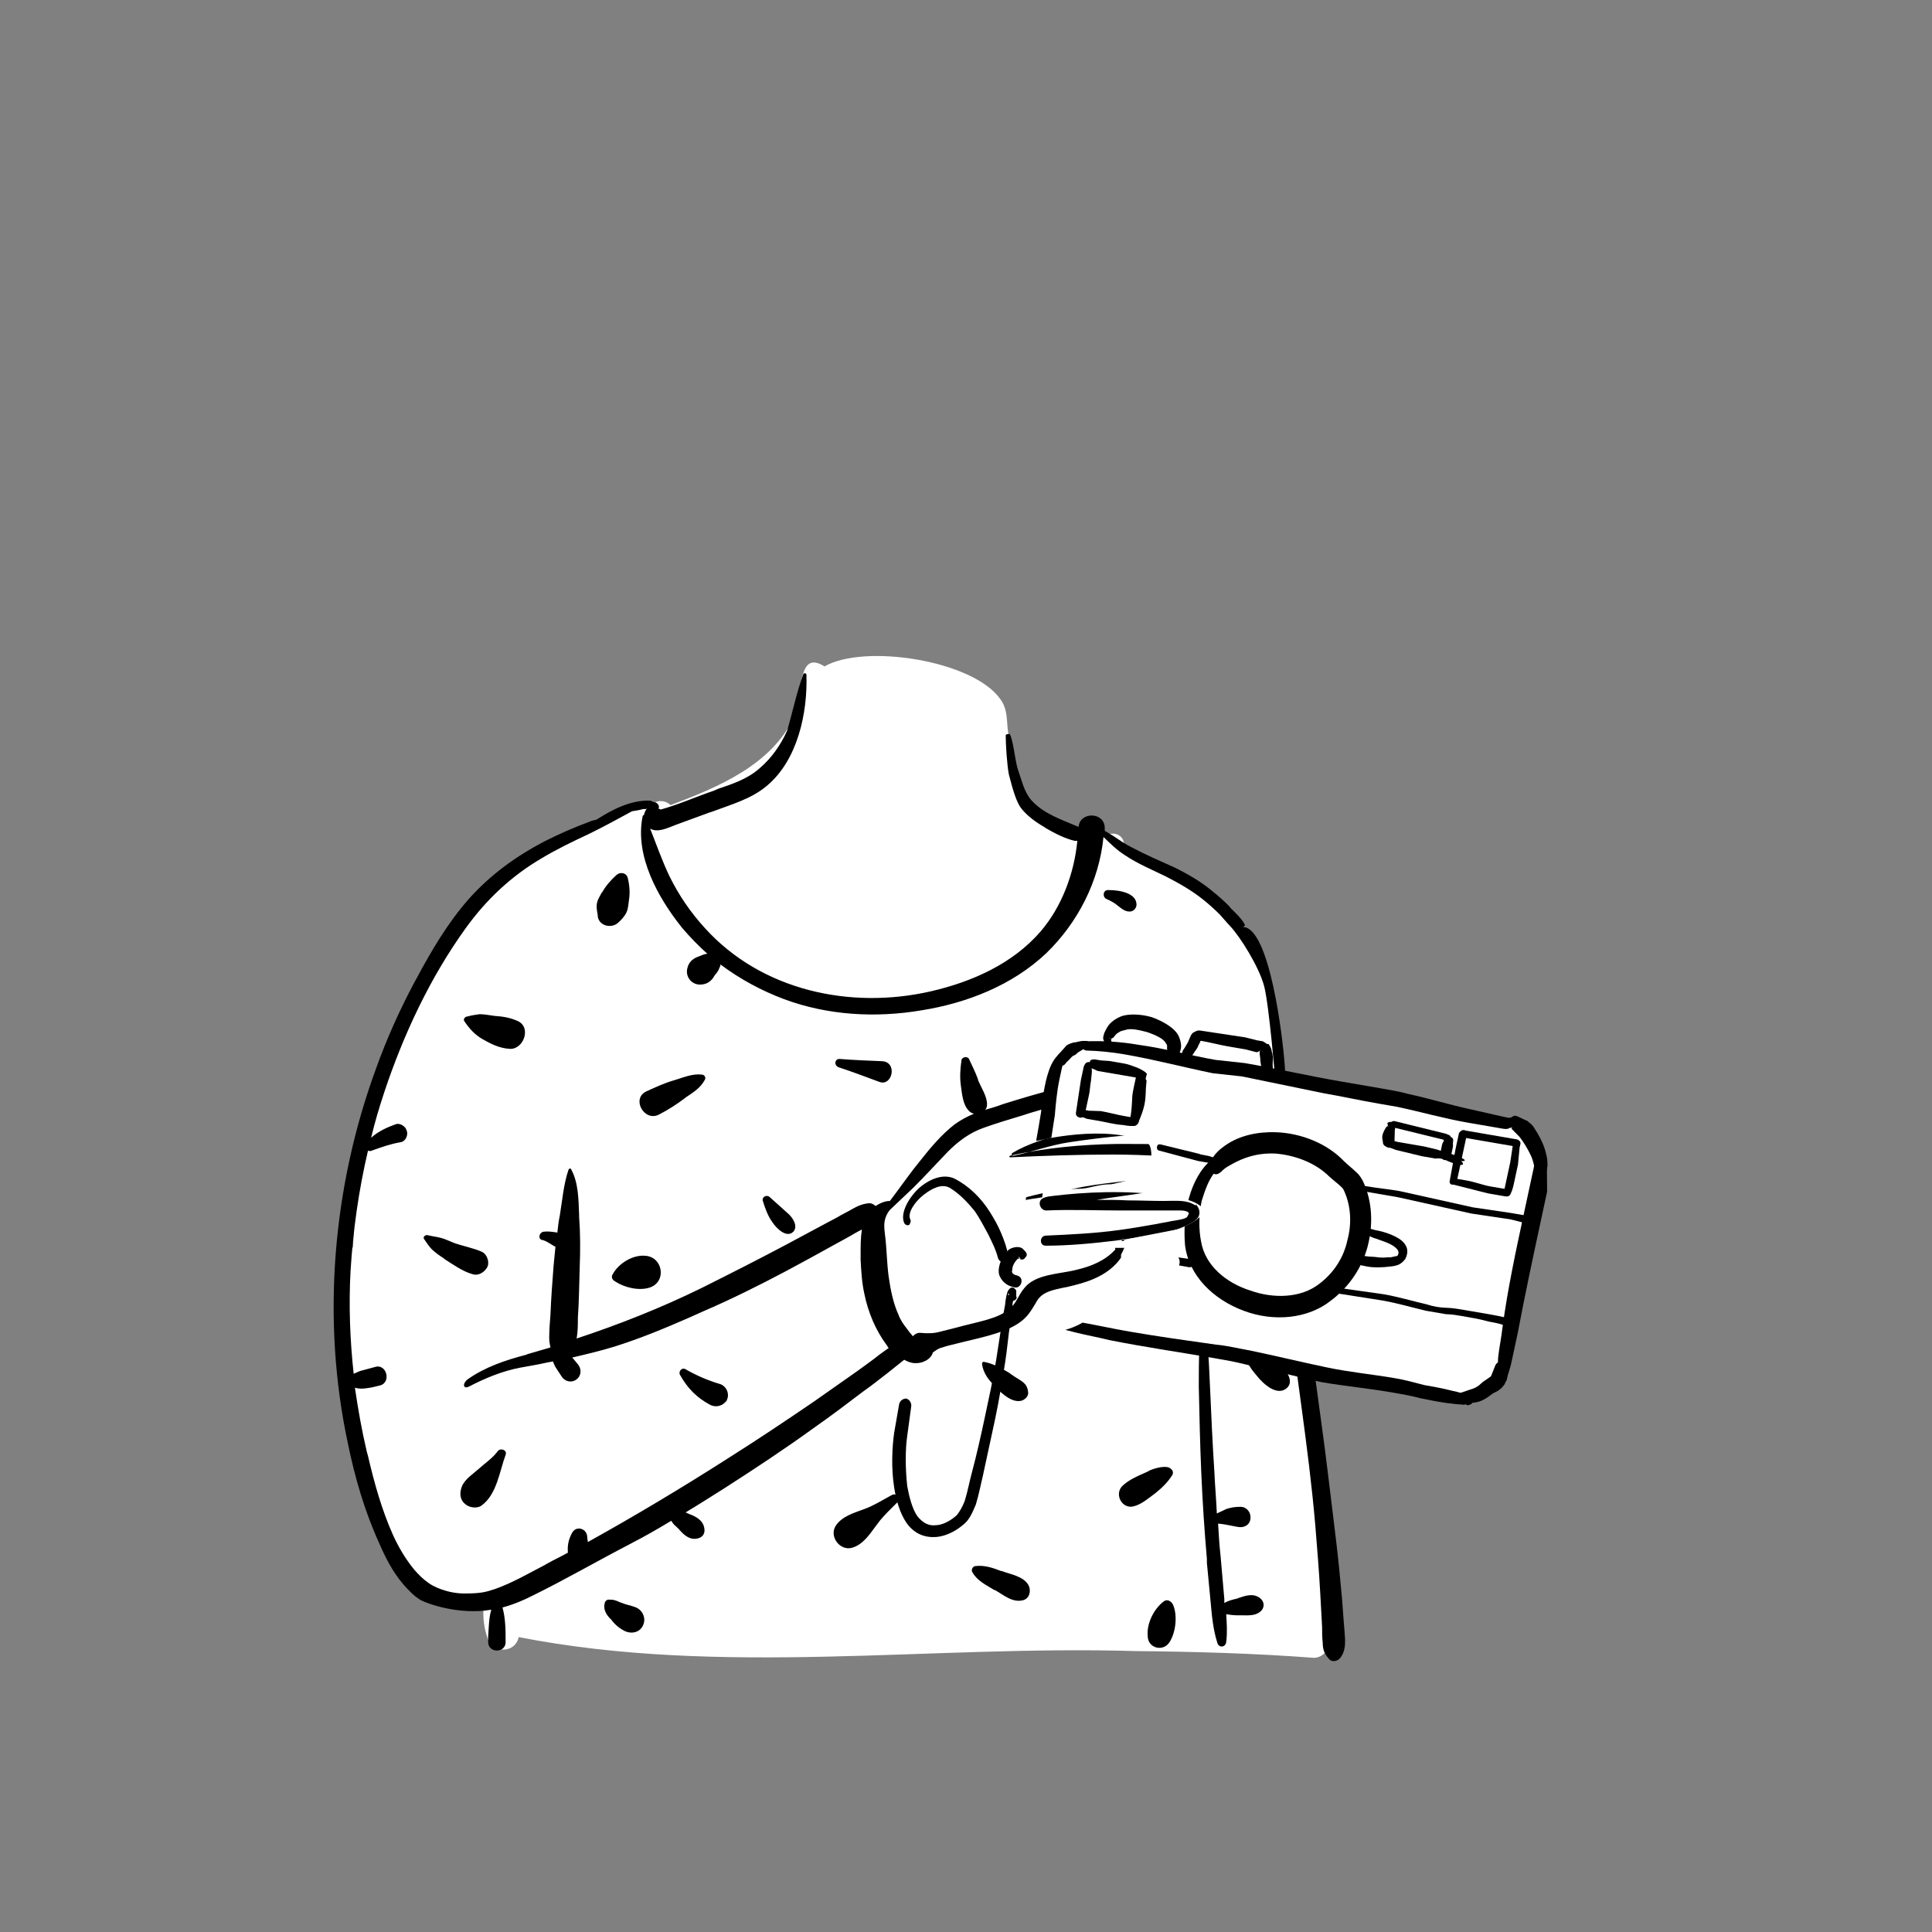 <?xml version="1.0" encoding="utf-8"?>
<!-- Generator: Adobe Illustrator 24.2.0, SVG Export Plug-In . SVG Version: 6.00 Build 0)  -->
<svg version="1.1" id="图层_1" xmlns="http://www.w3.org/2000/svg" xmlns:xlink="http://www.w3.org/1999/xlink" x="0px" y="0px"
	 viewBox="0 0 85 85" style="enable-background:new 0 0 85 85;" xml:space="preserve">
<rect x="0" y="0" width="85" height="85" fill="#808080" stroke="none"/>
<style type="text/css">
	.st0{fill-rule:evenodd;clip-rule:evenodd;fill:#FFFFFF;}
	.st1{fill-rule:evenodd;clip-rule:evenodd;}
	.st2{clip-path:url(#SVGID_2_);}
	.st3{display:none;}
	.st4{display:inline;}
	.st5{fill-rule:evenodd;clip-rule:evenodd;fill:#040000;}
</style>
<g>
	<g>
		<g id="Device.svg" transform="matrix(0.274,0,0,0.246,939.159,1309.43)">
			<g transform="matrix(1,0,0,1,-409,-366.5)">
				<g>
					<g>
						<g>
							<g id="body-mono-Device">
								<path id="_xD83C__xDFA8_-Background1" class="st0" d="M-2813.1-4759.5c-0.7-2.1-0.5-4,0.1-6.1c-1-8.1-1.3-6.6-2.1-12.7
									c-0.6-4.7-1.3-12.1-5.1-12.4c-1.4-4-5.1-5.6-8-7.9c-3.3-2.3-6.5-4.9-9.9-6.9c-0.2-1.9-2.2-2.4-3.5-1
									c-3.5-2.4-7.6-2-11.3-3.5c-2.8-5.1-3-10.4-3.8-15.3c-0.3-2.1,0-4.2-1.3-6.1c-4.4-6.9-21.8-9.9-28.2-5.8
									c-3.4-2.4-3.5,1.9-4.1,4.6c-0.6,1.3-0.9,2.9-0.8,4.5c-3.7,8.6-12.2,12.5-19.8,15.7c-1-1-2.3-0.9-3.2,0
									c-6.6,1.6-13,4.4-18.5,8.8c-6.3,2-10.7,7.7-13.9,13.8c-0.4,0.6-0.4,1.3-0.3,1.9c-9.8,16-14.5,35.2-15.1,54.6
									c-6.3,4.2,3,42.2,5.2,50l0,0c1.4,2.8,3,10.7,6.5,10.1c2.4,3,6.3,2.4,9.5,2.7c-0.5,2.3-0.3,4.9,0.4,7.1
									c0.8,2.7,4.4,2.8,5-0.2c32.6,7.1,66,1.4,99,2.5c9.5,0.1,19.1,0.4,28.6,1.2c1.3,0.1,2.7-1.4,2.6-2.9c-2-24.3-4-56.2-6.2-80.2
									C-2811.9-4748.5-2813.2-4753.5-2813.1-4759.5z"/>
								<path id="_xD83D__xDD8D_-Ink10" class="st1" d="M-2889.6-4835.8c0.1-0.3,0.5-0.2,0.5,0.1c0.2,6.8-1.4,15.2-6.3,19.8
									c-2.5,2.4-5.8,3.4-8.9,4.7l-0.3,0.1l-5.4,2.2c-1.4,0.6-3,1.5-4.2,0.7c1,2.8,1.9,5.7,3.1,8.5c1.5,3.4,3.4,6.5,5.7,9.3
									c9.1,11.2,23.4,14.6,36.3,11.3c6.6-1.7,13.1-4.9,17.6-10.7c3.4-4.4,5.4-10.4,5.9-16.2c-0.1,0-0.3,0-0.4,0
									c-1.6-0.4-3.3-1.4-4.7-2.3l-0.1-0.1c-1.4-0.9-2.8-2-3.8-3.4c-0.7-1-1.3-3-2-6.1c-0.3-1.8-0.5-5.3-0.5-7
									c0-0.2,0.7-0.3,0.7-0.1c0.6,1.5,0.8,4.8,1.3,6.4l0.1,0.3c0.5,1.6,0.9,3.6,2,5c2,2.5,4.9,3.5,7.6,4.8
									c0.2-2.8,4.2-2.7,4.2,0.2c0,0.2,0,0.3,0,0.5c0.3,0.2,0.6,0.4,0.9,0.6l0.3,0.2c1.1,0.8,2.1,1.6,3.2,2.2
									c2.2,1.3,4.5,2.4,6.7,3.5c2.2,1.2,4.4,2.6,6.3,4.4c0.9,0.8,1.8,1.7,2.6,2.6l0.2,0.3c0.8,0.9,1.8,1.9,2.3,3
									c0.1,0.3-0.5,0.4-0.3,0.4c4.3,0.1,6.4,19.9,6.7,24.7c0.2,2.7-0.1,6,0.1,8.7c0.2,4,0.5,8,0.9,12c1.2,14.2,3.1,28.4,4.8,42.6
									c0.9,7.1,1.6,14.2,2.4,21.3c0.4,3.6,0.7,7.2,1,10.8c0.1,1.5,0.2,3,0.3,4.5l0.1,1.3c0.1,1.7,0.3,3.3-0.6,4.7
									c-0.4,0.7-1.4,1-1.9,0.3c-0.7-0.9-1-1.6-1-2.9c-0.1-0.9-0.1-1.9-0.1-2.8c-0.1-2-0.2-4.1-0.3-6.1c-0.2-4.1-0.5-8.1-0.8-12.2
									c-1.1-14.2-3.3-28.4-4.7-42.6c-0.7-7.2-1.2-14.3-1.5-21.5c-0.1-3.6-0.2-7.2-0.2-10.8c0-1.3,0.1-2.7,0.2-4
									c-2.1,5.4-4.4,10.8-6.7,16.1l-0.6,1.3c-1.5,3.3-3,6.7-4.8,9.9l-0.3,0.5c-0.7,1.3-1.7,3.3-3,3.7c-0.9,0.3-2,0.1-3,0.1
									c-0.9,0-1.9,0-2.8-0.1c-1,0-2.1-0.2-3.1-0.5c-0.2-0.1-0.3-0.1-0.5-0.2c-1,1.9-2.8,3.3-4.5,4.1c-1.4,0.7-2.9,1.1-4.4,1.5
									l-0.5,0.1c-1.6,0.4-3.4,0.7-4.3,2.4l-0.2,0.4c-0.7,1.3-1.3,2.4-2.4,3.3c-1.2,1-2.6,1.6-4,2.1s-2.9,0.9-4.4,1.3l-0.4,0.1
									c-1,0.3-1.9,0.5-2.9,0.8c-0.4,0.1-0.8,0.3-1.2,0.4c-0.5,0.2-0.8,0.5-1.2,0.8c-0.3,1.3-1.8,2-2.9,1.9c-0.6,0-1.2-0.3-1.7-0.6
									c-0.9,0.8-1.8,1.6-2.7,2.4c-1.3,1.1-2.5,2.2-3.8,3.2c-2.6,2.2-5.2,4.4-7.9,6.5c-4.7,3.8-9.6,7.4-14.5,10.9
									c-2,1.4-4.1,2.9-6.2,4.3l0.2,0.1l0.4,0.2c1,0.4,2.2,1.1,2.4,2.5c0.2,1.1-0.4,1.8-1.3,1.9c-1.1,0.2-2-0.7-2.7-1.6
									c-0.3-0.4-0.7-0.7-1-1.1c-0.1-0.2-0.2-0.3-0.3-0.5c-2.1,1.4-4.1,2.7-6.2,3.9l-0.5,0.3c-5.2,3-10.3,6.3-15.6,9.2
									c-1.4,0.8-3.1,1.6-4.8,2.1c0.5,2,0.5,4.2,0.5,6.2s-2.8,2-2.8,0v-1c0.1-1.6,0.1-3.3,0.5-4.8c-5.2,1-10.3-1.1-11.3-1.7
									c-1.1-0.7-2-1.8-2.8-2.8c-1.7-2.2-2.9-4.8-3.9-7.4c-2.3-5.6-3.9-11.7-5-17.7c-4.3-22.2-2.5-46,4.5-67.2
									c1.7-5.3,3.8-10.5,6.2-15.5l0.3-0.6c2.4-5,5-9.9,8.3-14.1c3.5-4.4,7.7-7.8,12.4-10.5c2.3-1.3,4.6-2.4,7-3.4
									c0.4-0.2,0.8-0.3,1.2-0.4c2.5-1.8,5.5-3.5,8.5-3.4c0.2,0,0.4,0.1,0.5,0.2c0.1,0,0.3,0.1,0.4,0.1c0.3,0.1,0.7,0.5,0.6,0.9
									v0.1c0,0.1,0,0.1,0,0.2c0.1,0,0.2,0,0.3,0.1c2.9-0.9,5.7-2.3,8.6-3.4l0.6-0.3c2.4-0.9,4.8-1.8,6.7-3.7
									c1.9-1.8,3.4-4.2,4.4-6.7C-2891.3-4829.1-2890.7-4832.5-2889.6-4835.8z M-2831.7-4670c0.6-0.5,1.3,0.1,1.5,0.7
									c0.7,1.9,0.4,4.9-0.6,6.6c-1,1.8-3.5,1.1-3.5-1.1C-2834.5-4666-2833.3-4668.7-2831.7-4670z M-2825.8-4723.4
									c0.1-0.3,0.4-0.2,0.5,0c0.5,2.3,0.5,4.7,0.6,7v0.3c0.2,2.6,0.3,5.1,0.4,7.7c0.2,5.1,0.4,10.1,0.7,15.2
									c0.1,2.5,0.3,5,0.4,7.5c0.5-0.3,1-0.5,1.5-0.8c0.8-0.3,1.5-0.4,2.3-0.4c1,0,1.7,1,1.6,2.1c-0.1,1.2-1.1,1.7-2,1.5
									c-1.1-0.2-2.1-0.5-3.2-0.6c0.1,1.9,0.2,3.9,0.4,5.8c0.2,2.6,0.4,5.1,0.6,7.7c0,0.2,0,0.5,0,0.7c0.6-0.4,1.3-0.6,2.1-0.8
									l0.2-0.1c1.1-0.4,2.3-0.9,3.4,0c0.7,0.6,0.8,1.5,0.3,2.2c-0.9,1.1-2.2,0.9-3.4,0.9h-0.6c-0.6,0-1.2-0.1-1.7-0.2
									c0.1,1.7,0.2,3.3,0,5c-0.1,0.9-1.1,1.1-1.4,0.2c-0.7-2.4-0.9-4.9-1.1-7.4c-0.2-2.3-0.4-4.7-0.6-7v-0.7
									c-0.4-5.1-0.7-10.2-0.9-15.4c-0.2-5.1-0.3-10.3-0.4-15.4c0-2.3,0-4.7,0.1-7v-0.7C-2826.2-4718.5-2826.3-4721-2825.8-4723.4z
									 M-2921.5-4669.6c0-0.3,0.3-0.7,0.6-0.7s0.7,0,1,0.1c0.4,0.1,0.8,0.4,1.2,0.5c0.6,0.3,1.3,0.4,2,0.7
									c1.2,0.4,1.9,1.9,1.4,3.2c-0.5,1.4-1.9,1.7-3,1.1c-0.9-0.5-1.6-1.2-2.2-2.1l-0.2-0.2c-0.3-0.4-0.6-0.8-0.7-1.2
									C-2921.6-4668.7-2921.6-4669.2-2921.5-4669.6z M-2862-4676.3c1.5-0.2,2.8,0.3,4.2,0.9h0.1c1.4,0.6,3.5,0.9,4.3,2.6
									c0.4,1,0.1,2.3-0.9,2.6c-1.7,0.5-3.1-0.9-4.5-1.8h-0.1c-1.3-0.9-2.7-1.6-3.5-3.1C-2862.7-4675.5-2862.5-4676.2-2862-4676.3z
									 M-2915.3-4811.7c-0.6,0.2-1.2,0.3-1.8,0.4c-2.3,1.4-4.6,2.8-7,4.1c-2.5,1.3-5.1,2.7-7.5,4.3c-4.9,3.2-8.9,7.4-12.2,12.5
									c-5.7,8.8-10,19-13.1,29.4c-0.8,2.7-1.5,5.3-2.1,8.1c1.1-1.1,2.4-1.8,3.9-2.4c0.6-0.3,1.4,0.2,1.7,0.8
									c0.1,0.3,0.2,0.5,0.2,0.8c0,0.7-0.4,1.5-1.1,1.6c-1.6,0.3-3.1,0.9-4.6,1.5c-0.2,0.1-0.4,0.1-0.6,0
									c-1.5,7.1-2.4,14.3-2.8,21.5c-0.3,6.1-0.1,12.3,0.5,18.4c0.5-0.2,0.9-0.5,1.4-0.6c0.7-0.2,1.3-0.4,2-0.6
									c1.9-0.7,2.7,2.8,0.8,3.3c-0.7,0.2-1.4,0.4-2.2,0.5c-0.6,0.1-1.2,0.1-1.8-0.1c0.5,3.8,1.1,7.6,1.9,11.4l0.2,0.8
									c1,4.8,2.2,9.6,4,14.1c0.9,2.2,2,4.3,3.4,6.2c0.7,0.9,1.4,1.7,2.3,2.4c0.7,0.6,3,1.9,5.8,1.9s3.5-0.3,4.9-0.8
									c2.8-1.1,5.4-2.8,8-4.3l0.3-0.2c1.1-0.7,2.3-1.3,3.4-2c-0.1-1.3,0.1-2.4,0.7-3.6c0.7-1.3,2.3-0.7,2.4,0.7v0.1
									c0,0.3,0.1,0.6,0.1,0.9c7.6-4.7,15.1-9.7,22.4-14.9c4.7-3.3,9.4-6.8,14-10.3c2.3-1.8,4.6-3.6,6.9-5.4c1.2-1,2.4-1.9,3.5-2.9
									c0.5-0.4,1-0.8,1.5-1.2c-0.1-0.2-0.2-0.3-0.3-0.5c-1.8-2.7-3-5.9-3.6-9.2c-0.4-2-0.5-4-0.6-6.1v-0.9c0-1.5,0-3,0.2-4.5
									c-0.3,0.2-0.7,0.4-1,0.6c-1.2,0.8-2.4,1.5-3.7,2.3c-2.4,1.5-4.9,3-7.4,4.5c-4.4,2.6-8.9,5.1-13.5,7.3l-2.2,1.1
									c-3.9,1.9-7.8,3.7-11.8,5.1c-2.3,0.8-4.6,1.4-6.9,2l0.9,1.2c0.6,0.8,0.6,2-0.2,2.7s-1.9,0.4-2.4-0.5l-1-1.7
									c-0.2-0.4-0.3-0.7-0.4-1c-1.1,0.2-2.1,0.5-3.2,0.7l-2,0.4c-2.9,0.6-5.7,1.9-8.3,3.4c-0.9,0.5-1.1-0.5-0.2-1.3
									c2.8-2.2,6-3.4,9.4-4.4l0.2-0.1c1.2-0.4,2.5-0.8,3.7-1.2c-0.1-0.5-0.2-1.1-0.2-1.7c0-1.4,0.1-2.8,0.2-4.2
									c0.1-2.9,0.3-5.8,0.5-8.7c0.1-1.1,0.2-2.2,0.3-3.4c-0.7-0.4-1.2-0.9-2-1.2h-0.1c-0.8-0.2-0.5-1.4,0.2-1.5
									c0.6-0.1,1.3,0,1.9,0.1c0.1,0,0.2,0,0.3,0.1c0.1-1,0.2-2.1,0.4-3.1c0.4-2.7,0.6-5.6,1.4-8.2c0.1-0.2,0.3-0.3,0.4-0.1
									c1.2,2.4,1.2,5.4,1.3,8.2v0.3c0.2,3,0.2,6,0.1,8.9c-0.1,3.1-0.1,6.1-0.3,9.2c0,1.2,0,2.5-0.2,3.7c6.8-2.5,13.6-5.5,20-9
									c4.5-2.5,9.1-5.1,13.5-7.7c2.2-1.3,4.5-2.7,6.7-4c0.8-0.5,1.6-0.9,2.3-1.4l1.2-0.7c1.1-0.7,2-1.3,3.3-1.4
									c0.4,0,0.7,0.2,1,0.5c0.7-0.5,1.5-0.9,2.3-0.9c1.3-1.9,2.5-3.8,3.8-5.7l1-1.4c1.7-2.4,3.5-4.8,5.6-6.6c1-0.8,2-1.4,3.1-1.9
									c-0.3-0.1-0.5-0.2-0.7-0.4c-1.1-1.1-1.2-3.1-1.4-4.6c-0.2-1.6-0.1-3,0.1-4.6c0.1-0.6,1-0.7,1.2-0.2c0.5,1.2,1,2.3,1.4,3.5
									l0.1,0.4c0.5,1.3,1.4,2.8,1.4,4.2c0,0.4-0.1,0.8-0.3,1c0.9-0.3,1.9-0.6,2.8-1c2.9-1,5.8-2,8.8-2.8c0.8-0.2,1.6-0.4,2.4-0.6
									c0.4-2.2,1-4.4,1.7-6.5c-0.7-0.4-1.1-1-1.7-1.6c-0.5-0.5-0.9-1.2-1.4-1.8c-0.4-0.6-0.2-1.6,0.6-1.6h0.2
									c0.8,0,1.6,0.1,2.3,0.5l0.3,0.1c0.4,0.2,0.7,0.4,1.1,0.7c0.4-1.1,0.9-2.3,1.4-3.4l0.6-1.5c1.6-3.8,3.2-7.7,5.1-11.2
									c0.9-1.6,2.1-2.5,3.7-2.7c1.7-0.2,3.5,0,5.3,0.1c2,0.1,4,0.2,6,0.3c-0.5-0.6-1-1.3-1.5-1.9c-0.9-1-1.8-1.9-2.7-2.7
									c-1.9-1.7-4-3-6.1-4.2c-2.2-1.2-4.4-2.2-6.4-3.7c-1.3-0.9-2.4-2.1-3.5-3.3c-0.7,7.9-4.1,15.3-9.2,20.8
									c-5.4,5.7-12.7,8.9-20,10.2c-7.4,1.4-15.1,0.9-22.1-2c-3.6-1.5-7.1-3.6-10.2-6.2c0,0.2-0.1,0.5-0.2,0.7
									c-0.1,0.3-0.2,0.5-0.4,0.8l-0.3,0.4c-0.2,0.3-0.3,0.6-0.5,0.8c-0.5,0.6-1.1,0.9-1.9,0.9c-1.4,0-2.4-1.5-2-3
									c0.2-0.9,0.7-1.5,1.5-1.9c0.2-0.1,0.5-0.2,0.7-0.3l0.2-0.1c0.3-0.1,0.5-0.2,0.8-0.2c-1.5-1.5-2.8-3-4.1-4.7
									c-3.8-5.3-7.6-12.8-6.3-19.9c0-0.1,0.1-0.2,0.2-0.2c0.1-0.5,0.3-1,0.6-1.3C-2914.8-4811.6-2915.1-4811.7-2915.3-4811.7z
									 M-2875.4-4689c0.8-0.5,1.5,0.7,0.9,1.3l-0.9,1c-0.9,1-1.7,1.9-2.4,3l-0.2,0.3c-1,1.5-2,3.2-3.7,3.8c-2,0.7-3.8-2-2.7-3.9
									c1-1.7,2.9-2.3,4.6-3C-2878.3-4687.1-2876.9-4688.1-2875.4-4689z M-2938.7-4696.8c0.4-0.7,1.6-0.3,1.3,0.6
									c-1,3-1.4,7.1-3.9,9.1c-0.8,0.6-2.1,0.3-2.7-0.4c-0.8-0.8-0.8-2-0.4-3.1c0.5-1.3,1.8-2.2,2.7-3.1l0.1-0.1
									C-2940.6-4694.8-2939.5-4695.6-2938.7-4696.8z M-2834-4693.4c0.8-0.4,2.9-1.1,3.5-0.2l0.1,0.1c0.2,0.3,0.2,0.7,0,1
									c-0.7,1.2-1.5,2.1-2.5,3l-0.1,0.1c-1.1,0.9-2.2,2-3.5,2.4c-1.9,0.6-3.2-2.1-1.9-3.6c1.1-1.2,2.7-1.9,4.1-2.6L-2834-4693.4z
									 M-2909.4-4710.5c-0.3-0.6,0.3-1.4,0.9-1c1.7,1.1,3.6,2,5.4,2.6c0.8,0.2,1.4,1.1,1.4,2v0.1c0,0.3-0.1,0.6-0.2,0.9
									c-0.6,0.9-1.6,1.3-2.6,0.8C-2906.7-4706.4-2908.2-4708.1-2909.4-4710.5z M-2860.9-4712.4c0-0.3,0.1-0.5,0.4-0.4
									c1.4,0.3,2.7,1.1,3.9,1.9c0.6,0.5,1.3,1,1.9,1.4c0.8,0.6,1.1,1.1,1.2,2.1c0.1,0.7-0.5,1.3-1,1.5c-1.5,0.5-3.2-1.2-4.1-2.3
									v-0.1C-2859.8-4709.4-2860.7-4710.8-2860.9-4712.4z M-2818.9-4714.3c-0.3-1,0.8-1.8,1.5-1.3c0.7,0.4,1.4,0.8,2.1,1.3
									c0.6,0.5,1.1,1,1.7,1.5l0.3,0.2c1,0.9,2.7,3.2,1.3,4.5s-3.3-0.4-4.2-1.5l-0.1-0.1c-0.5-0.7-1.2-1.5-1.6-2.3
									C-2818.4-4712.6-2818.6-4713.5-2818.9-4714.3z M-2832.7-4788.8c-1.8,0.4-2.5,2.8-3.2,4.4c-1.7,3.7-3.4,7.5-5,11.3
									c-0.5,1.2-1,2.3-1.5,3.5c0,0.1-0.1,0.2-0.1,0.3c-1,2.4-2,4.8-3.2,7.1c1.1-0.2,2.2-0.4,3.3-0.6c-0.1-1.2,0.7-2.7,1-3.7v-0.1
									c0.4-1.3,0.9-3.2,2-3.9c0.4-0.2,0.8,0.1,0.8,0.5c0.1,1.4-1.1,3-1.7,4.2c-0.4,0.7-0.7,1.4-1.1,2.2c-0.1,0.3-0.2,0.5-0.4,0.8
									c0.6-0.1,1.1-0.1,1.7-0.2h0.4c2.1-0.2,4.4-0.2,6.3,1c1.8,1.1,2.7,3.4,1.7,5.5c-1.2,2.6-3.9,3-6.3,3.2
									c-3,0.3-5.9,0.7-8.9,1.2s-5.9,1.7-8.9,2.4c-0.3,0.1-0.5-0.3-0.2-0.5c2.4-1.6,5.2-2.5,7.9-3.4l0.2-0.1
									c1.4-0.5,2.8-1.1,4.3-1.3c1.4-0.3,2.9-0.5,4.3-0.7h0.1c1.6-0.1,5.7-0.1,5.5-2.7c-0.1-1.8-2.7-2.1-3.8-2.1
									c-5.3-0.1-10.7,1.5-15.8,3.2l-1.1,0.4c-2.1,0.7-4.2,1.4-6.2,2.2c-2.3,0.9-4.1,2.4-5.8,4.3c-1.9,2.2-3.7,4.4-5.6,6.5
									c-1.2,1.3-2.5,2.6-3.7,3.9c-0.3,0.4-0.5,0.8-0.7,1.4c-0.3,1-0.2,1.9-0.1,2.9c0.3,2.5,0.3,5.1,0.6,7.6
									c0.3,2.3,0.7,4.7,1.6,6.9c0.3,0.9,0.8,1.7,1.3,2.4l0.4,0.6c0.2,0.3,0.4,0.5,0.6,0.8c0.3-0.4,0.8-0.7,1.3-0.6
									c1.1,0.1,2,0.1,3-0.2c0.8-0.2,1.7-0.5,2.5-0.7c1.6-0.5,3.3-0.9,4.9-1.4l0.3-0.1c1.2-0.4,2.4-0.9,3.4-1.8
									c1.2-1,1.5-2.5,2.4-3.7c1.8-2.7,5.8-2.6,8.5-3.4c2.3-0.6,4.5-1.6,6.1-3.5l0.1-0.1c-0.1-0.3,0-0.7,0.3-0.9h0.1
									c0.1-0.1,0.2-0.1,0.3-0.1c0.1-0.2,0.3-0.5,0.4-0.8c0.1-0.2,0.4-0.1,0.3,0.2c0,0.1,0,0.3-0.1,0.4c1.5-0.4,3.2-0.4,4.8-0.4h2
									c0.3,0,0.9,0,0.9,0l0,0c0.1-0.1-0.1,0,0-0.1s0.2-0.3,0.3-0.4c0.3-0.5,0.7-1.1,1-1.6c-3.4,1-6.9,1.6-10.3,2.1
									c-3.7,0.5-7.5,0.9-11.2,0.9c-1,0-1-1.7,0-1.8c4-0.2,7.9-0.4,11.8-1c2-0.3,4.1-0.7,6.1-1.1c0.8-0.2,1.6-0.3,2.3-0.5l0.6-0.1
									c0.4-0.1,1.4-0.2,1.9-0.6c0.1-0.2,0.2-0.4,0.3-0.6c0-0.7-1.6-0.6-1.9-0.6c-1,0-2,0-3,0c-2,0-4,0-6,0c-4,0-8-0.2-12,0
									c-1,0-1.5-1.7-0.5-2.2c4.2-2,9-2.5,13.5-3.1c2.4-0.3,4.8-0.7,7.1-1.4l0.6-0.2c1.5-0.4,3.1-0.9,4.3-1.9
									c-1.9-0.8-4.2-0.7-6.1-0.9h-0.1c-2.7-0.2-5.4-0.3-8.1-0.3c-5.5,0-11,0.2-16.5,0.5c-0.1,0-0.2-0.2,0-0.3
									c5.7-1.4,11.4-2,17.2-2.1c2.7,0,5.4,0,8.1,0.1l1,0.1c2.3,0.1,4.8,0.1,6.8,1.7c0.3,0.2,0.4,0.5,0.5,0.9
									c2.6-5.7,5-11.6,7.3-17.4c1.9-4.5-2.5-21.3-4.3-22C-2822.8-4789.5-2831.2-4789.1-2832.7-4788.8z M-2834.3-4726.6
									c0.4-0.3,1,0,1.1,0.5c0.1,0.4,0.2,0.9,0.2,1.3c0,0.5-0.2,1.1-0.2,1.6c-0.2,1.1-0.4,2.1-1,3.1c-0.3,0.6-1,1.1-1.6,1.1
									c-0.5,0-1-0.2-1.3-0.6c-0.4-0.5-0.7-1.3-0.5-2.1C-2837.1-4723.7-2835.9-4725.6-2834.3-4726.6z M-2920.2-4728.5
									c0.9-1.9,3.2-3.5,5.2-3.3c2.9,0.2,3.5,4.7,0.7,5.7c-1.7,0.6-4,0-5.5-1.1C-2920.3-4727.5-2920.5-4728-2920.2-4728.5z
									 M-2950.5-4734.8c-0.2-0.3,0.1-0.7,0.5-0.7c0.7,0.2,1.5,0.3,2.2,0.5s1.4,0.6,2.1,0.9c1.5,0.6,3.1,0.9,4.5,1.6
									c0.6,0.3,1,1.2,1,1.9v0.2c0,0.3-0.1,0.6-0.3,0.9c-0.5,0.8-1.4,1.3-2.2,1c-1.6-0.5-3.1-1.7-4.5-2.7l-0.2-0.2
									c-0.6-0.4-1.2-0.9-1.7-1.4C-2949.7-4733.4-2950.1-4734.2-2950.5-4734.8z M-2896.1-4741.6c-0.2-0.7,0.6-1.2,1.1-0.7
									c1,1,1.9,1.9,2.9,2.9l0.1,0.1c0.7,0.7,1.6,2.2,0.8,3.2c-1.1,1.2-2.7-0.6-3.3-1.6
									C-2895.3-4738.9-2895.7-4740.2-2896.1-4741.6z M-2823.4-4747.6c-1.4,1.7-3.6,2.4-5.5,3.1c-2.3,0.8-4.6,1.2-6.9,1.6
									c-2.3,0.4-4.5,0.7-6.7,1.1c1.7,0,3.4,0,5,0.1c1.9,0,3.9,0.1,5.8,0.1c1.4,0,3.1-0.2,4.4,0.4c0.2,0.1,0.5,0.3,0.7,0.4
									C-2825.5-4743.1-2824.4-4745.3-2823.4-4747.6z M-2910.3-4763.2c1.5-0.5,2.9-1.2,4.4-1c0.4,0,0.7,0.5,0.5,0.9
									c-0.7,1.5-1.9,2.3-3.1,3.2l-0.1,0.1c-1.3,1.1-2.7,2.1-4.1,2.9c-2.4,1.5-4.6-2.8-2.1-4.1
									C-2913.4-4761.9-2911.9-4762.7-2910.3-4763.2z M-2883.8-4767c2.3,0.2,4.5,0.3,6.8,0.4c2.6,0.1,1.7,4.6-0.4,3.7
									c-2.2-0.9-4.3-1.8-6.5-2.6C-2884.7-4765.8-2884.6-4767-2883.8-4767L-2883.8-4767z M-2941.6-4775c0.6,0,1.2,0.1,1.8,0.2
									l0.6,0.1c1.3,0.1,2.5,0.3,3.7,0.9c2.3,1.1,1,5.1-1.2,5c-1.7-0.1-3.1-0.9-4.5-1.8c-1.2-0.8-2-1.8-2.8-3.1
									c-0.3-0.4,0.1-0.9,0.5-0.9C-2942.9-4774.8-2942.2-4774.9-2941.6-4775z M-2828.5-4783.2c-0.4,2.6-1.3,5-2.7,7.2
									c-0.7,1.1-1.9,1.1-2.6,0c-1-1.6-0.4-3.4,0.4-4.9l0.2-0.4c0.3-0.7,0.8-1.6,1.4-2.3v-0.1
									C-2831.5-4786.5-2828.1-4785.9-2828.5-4783.2z M-2919.6-4799.9c0.6-0.6,1.6-0.4,1.8,0.5c0.3,1.3,0.4,2.7,0.2,4
									c-0.1,0.7-0.1,1.5-0.4,2.2c-0.3,0.7-0.8,1.3-1.3,1.8c-1,1.1-3,0.7-3.3-1v-0.2c-0.1-0.8-0.3-1.6-0.1-2.4
									c0.1-0.6,0.5-1.2,0.7-1.7l0.1-0.1C-2921.3-4798-2920.4-4799.1-2919.6-4799.9z M-2840.7-4797.2h0.2c1.6,0,4.4,0.5,4.4,2.6
									c0,0.5-0.3,1-0.8,1.2c-0.9,0.2-1.5-0.4-2.2-1c-0.5-0.5-1.2-0.9-1.8-1.2C-2841.6-4795.9-2841.5-4797.2-2840.7-4797.2z"/>
								<path class="st0" d="M-2846.9-4761.9c0,0,1.8-0.4,2-0.4s3-0.6,3.6-0.5c0.6,0,3-1.5,3-1.5l10.5,6.1l5.2,9.1l-0.7,1.5
									c0,0-1.9,2.7-2,2.8c-0.1,0.1-1.2,3.9-1.2,3.9s0.8,0.9,0.4,2c-0.4,1.1-2.6,2.2-2.6,2.2l-8.8,1.9l-0.2,0.6c0,0-0.6,1.7-0.8,2
									c-0.2,0.4,0,1,0,1l16.5,0.9l7.4-29.6l0.8-3.1c0,0-1-13.6-1.8-17s-3.8-8.8-5.5-10.8c-3-3.5-20.1-0.1-19.1,1.3l-10.5,13.2
									L-2846.9-4761.9z"/>
							</g>
						</g>
					</g>
				</g>
			</g>
		</g>
		<g>
			<g>
				<g>
					<defs>
						<path id="SVGID_1_" d="M45.6,50.2c0,0,3.1-0.8,4.9,0.1c0.2,0.1,0.3,1.1-0.3,1.4c-0.4,0.2-0.8,0.3-1.3,0.4
							c-0.6,0-1,0.2-1.4,0.2c-1.5,0-3.4,0.7-3.4,0.7s3.6-0.9,7.2-0.4c3.7,0.5,0.2,1.9-2,2c-2.1,0.2-1.8,0.3-1.8,0.3s1.2,0,2.2,0
							c0.6,0,1,0.1,1.4,0.1c0.6-0.1,1.5,0.7-0.1,1.3c-0.4,0.1-0.8,0.1-1.1,0.2c-0.8,0.1-1.2,0.2-1.2,0.2s-0.1,1.3-1.8,1.8
							s1.5,0.6,1.5,0.6s17.8,3.4,17.6,3.2c0-0.1,3.6-13.3,3.6-13.3l-20.7-5.2l-3.6,4L45.6,50.2z"/>
					</defs>
					<clipPath id="SVGID_2_">
						<use xlink:href="#SVGID_1_"  style="overflow:visible;"/>
					</clipPath>
					<g class="st2">
						<g transform="matrix(0.444,0,0,0.398,0,0)">
							<path class="st0" d="M104.8,117.9c0,0-3.3,25.6-3.4,25.7c0,0.1,1,1.6,6.9,2.9c5.9,1.3,36.7,7.7,36.7,7.7s3.3,0.9,4.3-5.7
								c1.1-6.6,3.3-19.7,3.3-19.7s1.5-4.2-6.7-5.6c-4-0.7-12.6-2.6-20.2-4.3c-0.4-0.1-0.2-3.1-0.6-3.1c-1.9-0.4-4.7-0.9-6.4-1.3
								c-0.5-0.1-0.6,2.7-1.1,2.6s-1-0.2-1.4-0.3c-1-0.2,1-2.7-2.9-3.3c-3.2-0.5-3.6,2-3.6,2S107,113.8,104.8,117.9z"/>
						</g>
						<g transform="matrix(0.982,0.169,-0.211,0.982,292.344,-148.625)">
							<g transform="matrix(0.444,0,0,0.398,0,0)">
								<path class="st1" d="M-450.7,585.3c-0.4,0.4-0.7,1.2-0.8,2.1c-0.2,1.6,0,3.7,0.1,4.8c0.2,4.2,0.2,8.4,0.5,12.6
									c0.1,1.1,0.1,2.2,0.3,3.4c0.2,1.7,0.4,3.4,0.7,5c0,0.3,0.3,0.6,0.6,0.5c0.3,0,0.5-0.3,0.4-0.6l-1.1-20.9
									c-0.1-0.9-0.3-2.5-0.3-4c0-0.4,0-0.7,0-1c0-0.5,0-1,0.2-1.3c0.1-0.2,0.1-0.4,0-0.6C-450.3,585.2-450.6,585.2-450.7,585.3z"
									/>
							</g>
							<g transform="matrix(0.444,0,0,0.398,0,0)">
								<path class="st1" d="M-405.1,585c0.1,0,0.2,0.1,0.2,0.1c0.2,0,0.3-0.1,0.4-0.2c0.1-0.1,0.1-0.3,0-0.5
									c-0.1-0.1-0.3-0.3-0.6-0.3c-0.4-0.1-1-0.1-1.1-0.1l-3.5-0.2c-2.1-0.1-4.2-0.4-6.3-0.5c-0.9-0.1-1.9-0.1-2.8-0.1
									c-1.4,0-2.8,0-4.1,0c-3.2,0-6.4-0.2-9.7-0.2l-2.9,0.2c-2.5,0-5.2-0.3-7.8-0.2c-1.8,0-3.5,0.2-5.2,0.6
									c-0.2,0-0.4,0.3-0.3,0.6s0.3,0.4,0.5,0.4c1.2-0.2,2.5-0.3,3.8-0.3c3,0,6.1,0.3,9,0.4l2.9-0.2c2.8,0.1,5.5,0.2,8.3,0.3
									c1.8,0,3.7,0.1,5.6,0.1c0.6,0,1.2,0,1.8,0c2.4,0.1,4.9,0.4,7.3,0.4h3.5c0.1,0,0.3,0,0.5-0.1C-405.4,585-405.2,585-405.1,585
									z"/>
							</g>
							<g transform="matrix(0.444,0,0,0.398,0,0)">
								<path class="st1" d="M-448.5,584.4L-448.5,584.4L-448.5,584.4c0.1,0.1,0.2,0.1,0.1,0c0.1,0,0.2-0.1,0.3-0.3
									c0.1-0.2,0-0.7-0.6-0.5c-0.2,0-0.6,0.2-0.8,0.3c-0.4,0.1-0.9,0.5-1.2,1c-0.2,0.4-0.3,0.8-0.3,1.1c-0.1,0.3,0.1,0.6,0.4,0.7
									c0.3,0.1,0.5-0.1,0.6-0.4c0.1-0.2,0.2-0.3,0.3-0.5c0.1-0.2,0.2-0.4,0.4-0.5c0.1-0.1,0.2-0.3,0.3-0.4
									C-448.9,584.8-448.6,584.5-448.5,584.4z M-448.3,584.4L-448.3,584.4c0-0.1-0.1-0.1-0.1,0l0,0
									C-448.4,584.4-448.4,584.4-448.3,584.4z M-448.7,584L-448.7,584L-448.7,584C-448.7,584.1-448.7,584-448.7,584z"/>
							</g>
							<g transform="matrix(0.444,0,0,0.398,0,0)">
								<path class="st1" d="M-401.1,588.3L-401.1,588.3L-401.1,588.3C-401.1,588.3-401.2,588.3-401.1,588.3
									c-0.1,0.1-0.2,0.1-0.1,0.2c0.1,0.2-0.2,0.1-0.2,0.2h-0.1c0,0,0-0.1,0.1-0.1C-401.2,588.6-401.1,588.4-401.1,588.3
									c0-0.3-0.2-0.5-0.4-0.5c-0.3-0.2-0.3,0-0.6,0.1c-0.2,0,0,0.2-0.2,0.5v5.8c0,4.2,0,8.5,0.3,12.7c0.1,1.1,0.1,2.2,0.2,3.3
									c0.1,0.7,0.2,1.5,0.4,2.2c0,0.3,0.2,0.5,0.5,0.5c0.2,0,0.4-0.2,0.4-0.5c0-0.6,0.1-1.2,0.1-1.8c0-1.1,0-2.2,0-3.3
									c-0.1-4.3-0.1-8.7-0.1-13c0-1,0-2,0-3C-400.7,590.3-400.9,589.3-401.1,588.3z"/>
							</g>
							<g transform="matrix(0.444,0,0,0.398,0,0)">
								<path class="st1" d="M-404,615.9c0.1,0.1,0.3,0.1,0.4,0c0.4-0.2,0.2-0.5,0.1-0.7c0-0.1-0.3-0.2-0.7-0.3
									c-0.3-0.1-0.8-0.2-1.3-0.2c-1.1-0.1-2.4-0.1-2.9-0.1c-1-0.1-2-0.2-3-0.2c-2.3,0-4.6,0.2-6.9,0.1c-2.6-0.1-5.2-0.3-7.8-0.4
									c-1.1,0-2.3-0.1-3.4,0c-2.9,0.1-5.8,0.2-8.7,0.2c-1.7,0-3.5-0.1-5.2-0.1c-1.2,0-2.3-0.1-3.5-0.1c-0.2,0-0.4,0.2-0.5,0.4
									c0,0.3,0.2,0.5,0.4,0.5c1.2,0.2,2.3,0.3,3.5,0.4c1.2,0.1,2.3,0.1,3.5,0.2c3.5,0.1,7,0,10.5,0c1.1,0,2.2,0,3.3,0.1
									c2.6,0.1,5.2,0.4,7.8,0.5c2.3,0,4.6-0.2,7-0.2c1,0,1.9,0,2.9,0.1c0.5,0,1.9,0.1,3.1,0c0.5,0,0.9-0.1,1.3-0.1L-404,615.9z"/>
							</g>
							<g transform="matrix(0.444,0,0,0.398,0,0)">
								<path class="st1" d="M-405.9,584.2c-0.1,0-0.1,0.1-0.1,0.2c-0.1,0,0,0.1,0,0.1c-0.1,0.1,0,0.1,0,0.2c0,0.1,0.1,0.1,0.1,0.1
									c0,0.2,0.2,0.1,0.3,0.2c0,0,0.1-0.1,0.2,0h0.2l-0.1,0.1l0.1,0.1l0.9,0.7c0.5,0.5,1,1.1,1.4,1.7c0.3,0.4,0.5,0.9,0.7,1.4
									c0.1,0.2,0.2,0.4,0.3,0.6c0,0.3,0.3,0.5,0.5,0.4c0.3,0,0.4-0.3,0.4-0.6s0-0.6,0-0.9c-0.1-0.5-0.2-0.9-0.4-1.3
									c-0.4-1-1.1-1.9-1.8-2.7c-0.2-0.2-0.4-0.3-0.7-0.5c-0.4-0.1-0.7-0.2-1-0.3c-0.1,0-0.3-0.1-0.4,0s-0.2,0.1-0.2,0.2
									C-405.8,584-405.9,584.2-405.9,584.2L-405.9,584.2z M-405.3,584.6L-405.3,584.6L-405.3,584.6L-405.3,584.6L-405.3,584.6
									L-405.3,584.6z M-405.3,584.4L-405.3,584.4L-405.3,584.4L-405.3,584.4L-405.3,584.4L-405.3,584.4z M-405.5,584.2
									L-405.5,584.2c-0.1,0-0.1-0.1-0.1-0.1C-405.5,584.1-405.5,584.1-405.5,584.2z M-405.7,584.1L-405.7,584.1L-405.7,584.1z"/>
							</g>
							<g transform="matrix(0.444,0,0,0.398,0,0)">
								<path class="st1" d="M-405.2,615.8c0.8,0,1.5,0,2.2-0.3c0.5-0.2,0.9-0.6,1.3-1.1c0.2-0.3,0.5-0.4,0.7-0.7
									c0.2-0.2,0.3-0.5,0.4-0.7c0-0.2,0.1-0.4,0.1-0.6c0-0.3-0.1-0.5,0-0.8c0.1-0.4-0.1-0.9-0.5-1s-0.8,0.1-0.9,0.5l-0.2,1.3
									l-0.7,0.8c-0.3,0.5-0.6,0.8-1,1c-0.5,0.3-0.9,0.6-1.4,0.8c-0.2,0-0.3,0.2-0.3,0.5C-405.6,615.7-405.4,615.9-405.2,615.8z"/>
							</g>
							<g transform="matrix(0.444,0,0,0.398,0,0)">
								<path class="st1" d="M-449.7,612.7c-0.1,0.7,0.3,1.3,1,1.8c0.3,0.2,0.6,0.3,0.9,0.4c0.5,0.1,1,0.2,1.4,0.2
									c0.3,0,0.6-0.2,0.6-0.6c0-0.3-0.2-0.7-0.5-0.7c-0.4-0.1-0.9-0.2-1.4-0.4c-0.3-0.1-0.6-0.2-0.8-0.3c-0.2-0.1-0.5-0.2-0.6-0.4
									c0-0.2-0.2-0.4-0.4-0.4C-449.6,612.3-449.7,612.5-449.7,612.7z"/>
							</g>
							<g transform="matrix(0.444,0,0,0.31,0,282.202)">
								<path class="st1" d="M-446.1-162L-446.1-162L-446.1-162L-446.1-162C-446.1-161.9-446.1-161.9-446.1-162L-446.1-162
									c0-0.1,0.2-0.2,0.2-0.3c0.1-0.3,0.2-0.6,0.4-0.8c0.1-0.2,0.3-0.3,0.6-0.5c0.5-0.4,1.4-0.3,2.2-0.2c0.8,0.2,1.7,0.5,2,1.1
									c0.1,0.1,0.2,0.3,0.2,0.5s0.1,0.4,0.1,0.6c0,0.5,0.3,0.9,0.6,1c0.4,0,0.6-0.4,0.6-0.9c0.1-0.5,0.1-1,0-1.4s-0.2-0.7-0.4-1.1
									c-0.5-1-1.8-1.7-3-2c-1.2-0.2-2.5,0.1-3.1,0.7c-0.4,0.4-0.6,0.7-0.8,1.1c-0.2,0.4-0.3,0.9-0.4,1.5c0,0.2-0.1,0.8,0.1,1.1
									c0.1,0.2,0.2,0.5,0.4,0.4c0.2,0.1,0.4-0.1,0.4-0.4C-446.1-161.7-446.1-161.9-446.1-162z M-446.3-162.1l0.1,0.1
									C-446.2-162.1-446.2-162.1-446.3-162.1z"/>
							</g>
							<g transform="matrix(0.444,0,0,0.37,-2.139,91.266)">
								<path class="st1" d="M-429,392.4c-0.9,1.3-1.3,3.1-1.4,4.9c-0.1,2,0.2,4,0.6,5.6c1,3.5,3.9,5.8,7.1,6.5
									c3.1,0.7,6.4-0.3,8.3-3c1.5-2,2.3-4.5,2.4-7c0.1-2.7-0.5-5.4-1.8-7.5c-0.2-0.3-0.5-0.7-0.8-0.9c-0.5-0.4-1-0.7-1.5-1.1
									c-2-1.7-4.7-2.4-7.2-2c-1.8,0.3-3.5,1.1-4.7,2.6C-428.4,391-428.8,391.6-429,392.4z M-428.5,394c-0.4,1-0.5,2.2-0.6,3.4
									c0,1.7,0.3,3.4,0.8,4.8c0.9,2.7,3.3,4.3,5.8,4.7c2.4,0.5,5.1-0.1,6.6-2.2c1.2-1.6,1.8-3.6,1.8-5.6c0.1-2.1-0.4-4.2-1.4-5.8
									c-0.1-0.2-0.3-0.3-0.4-0.4c-0.4-0.3-0.9-0.6-1.3-0.9c-1.6-1.3-3.7-1.8-5.7-1.6c-1.4,0.2-2.6,0.8-3.7,1.8
									c-0.4,0.4-0.9,0.8-1.2,1.4C-428,393.9-428.2,394.1-428.5,394z"/>
							</g>
							<g transform="matrix(0.444,0,0,0.398,0,0)">
								<path class="st1" d="M-402.3,595.1c0,0.1,0.1,0.1,0.2,0.1s0.3,0,0.3-0.1h0.1c0.2,0,0.3-0.2,0.3-0.4s-0.1-0.4-0.3-0.4l0,0
									l0,0l0,0h-0.6h-1.3l-3.8,0.1l-7.5-0.4c-1.1,0-2.3,0.1-3.4,0.1c-0.5,0-1,0-1.4-0.1c-0.1,0-0.3,0.1-0.3,0.3s0.1,0.3,0.2,0.3
									c0.5,0.1,1,0.1,1.5,0.1c1.1,0,2.3,0,3.4,0l7.5,0.4l3.9-0.1L-402.3,595.1z"/>
							</g>
							<g transform="matrix(0.444,0,0,0.398,0,0)">
								<path class="st1" d="M-402,606.6c0.1,0.1,0.2,0.1,0.3,0.1c0.2-0.1,0.3-0.2,0.3-0.3c0.1-0.1,0.1-0.5-0.3-0.6
									c-0.3-0.1-1.6-0.1-1.8-0.1c-0.9,0-1.8,0-2.6,0c-0.6,0-1.2,0-1.8,0.1c-0.6,0.1-1.3,0.1-1.9,0c-1.5-0.1-3-0.3-4.5-0.3l-6,0.2
									c-0.2,0-0.3,0.2-0.3,0.3c0,0.2,0.1,0.3,0.3,0.3l6-0.1c1.5,0,3,0.2,4.5,0.3c0.7,0,1.3,0,2,0c0.6-0.1,1.2-0.1,1.7-0.1
									c0.9,0,1.8,0,2.6,0.1C-403.4,606.5-402.4,606.5-402,606.6z"/>
							</g>
							<g transform="matrix(0.444,0,0,0.398,0,0)">
								<path class="st1" d="M-433.2,594.1c-0.2-0.2-0.4-0.3-0.7-0.3c-0.4-0.1-0.9,0-1.3-0.1l-3.9-0.3c-0.2,0-0.3,0.1-0.3,0.3
									s0.1,0.4,0.3,0.4l4,0.4c0.3,0,0.7,0,1,0c0.2,0,0.3,0.1,0.5,0.2c0.2,0.1,0.4,0.1,0.5,0C-433,594.5-433,594.2-433.2,594.1z"/>
							</g>
							<g transform="matrix(0.444,0,0,0.398,0,0)">
								<path class="st1" d="M-433.5,606.1L-433.5,606.1C-433.4,606.1-433.4,606.1-433.5,606.1L-433.5,606.1c0.4,0,0.4-0.2,0.4-0.3
									c0.1-0.2,0-0.5-0.4-0.5c0,0-0.1,0-0.3,0c-0.6,0-2.2,0.1-2.6,0c-0.2,0-0.4,0.1-0.4,0.3s0.1,0.4,0.3,0.5
									c0.5,0.1,2.1,0.1,2.8,0.1L-433.5,606.1z"/>
							</g>
							<g transform="matrix(0.444,0,0,0.398,0,0)">
								<path class="st1" d="M-409.5,586.7L-409.5,586.7v-0.2c-0.1-0.4-0.4-0.3-0.5-0.3c0,0-0.2,0.1-0.3,0.4c0,0.1,0,0.4,0,0.6v1.2
									l0.1,3.6c0,0.2,0.2,0.4,0.4,0.3c0.2,0,0.3-0.2,0.3-0.4v-3.6v-1.1V586.7z M-410.2,586.6c0,0.1,0,0.2,0.1,0.2
									C-410.2,586.8-410.2,586.7-410.2,586.6z"/>
							</g>
							<g transform="matrix(0.444,0,0,0.398,0,0)">
								<path class="st1" d="M-404.5,587c0.2,0.1,0.4-0.1,0.4-0.2c0-0.1,0-0.5-0.4-0.6c-0.2,0-0.6,0-0.6,0h-1h-3.7
									c-0.2,0-0.3,0.2-0.3,0.4s0.2,0.4,0.3,0.4h3.7h1.1C-405,587-404.6,587-404.5,587z"/>
							</g>
							<g transform="matrix(0.444,0,0,0.398,0,0)">
								<path class="st1" d="M-404.8,586.7v0.3l0.1,1.8v3.3c0,0.2,0.1,0.4,0.3,0.4c0.2,0,0.4-0.1,0.4-0.3c0.1-0.4,0.1-0.9,0.1-1.3
									c0-0.6,0-1.3,0-2l-0.2-1.9v-0.4c0-0.2-0.2-0.4-0.4-0.3S-404.8,586.5-404.8,586.7z"/>
							</g>
							<g transform="matrix(0.444,0,0,0.398,0,0)">
								<path class="st1" d="M-404.5,592.6L-404.5,592.6c0.4,0,0.5-0.2,0.4-0.4c0-0.2,0-0.3-0.3-0.4l0,0c-0.1,0-0.5,0-0.6,0h-1.1
									c-0.8,0-1.6-0.2-2.5-0.2c-0.4,0-0.7,0-1.1,0c-0.2,0-0.3,0.2-0.3,0.4s0.2,0.3,0.3,0.3l3.5,0.3h1.1L-404.5,592.6z"/>
							</g>
							<g transform="matrix(0.444,0,0,0.398,0,0)">
								<path class="st1" d="M-411.5,587.7L-411.5,587.7c0.2,0.1,0.5,0,0.5-0.2c0.1-0.2,0-0.4-0.2-0.5c-0.1,0-0.3-0.1-0.5-0.1
									l-1.3-0.1l-3.8-0.3c-0.2,0-0.3,0.1-0.4,0.3c0,0.2,0.1,0.4,0.3,0.4l3.9,0.3l1.3,0.1C-411.7,587.6-411.6,587.7-411.5,587.7z"
									/>
							</g>
							<g transform="matrix(0.444,0,0,0.398,0,0)">
								<path class="st1" d="M-411.3,589.7c1.9,0.6,2.4,0.3,1.8-0.1c0.7-0.1,0.4-0.4-1.8-0.7c0,0,0,0-0.1,0c-0.2,0-0.6-0.1-0.6-0.1
									l-1.4-0.1h-2.7l-1.1-0.1c-0.2,0-0.3,0.2-0.3,0.4s0.2,0.4,0.4,0.4l1,0.2l2.7,0.2h1.4C-411.9,589.7-411.4,589.7-411.3,589.7
									L-411.3,589.7z"/>
							</g>
							<g transform="matrix(0.444,0,0,0.398,0,0)">
								<path class="st1" d="M-411.6,587.6L-411.6,587.6L-411.6,587.6L-411.6,587.6L-411.6,587.6L-411.6,587.6
									C-411.8,587.5-411.7,587.5-411.6,587.6C-411.6,587.6-411.5,587.6-411.6,587.6c0,0.2-0.1,0.4-0.1,0.5v1
									c0,0.3,0.2,0.6,0.5,0.7c0.3,0,0.5-0.2,0.6-0.5v-1.1c0-0.1-0.1-0.4-0.1-0.6c0-0.1,0-0.1,0-0.1c-0.1-0.3-0.2-0.3-0.3-0.3
									c-0.1,0-0.3-0.1-0.4,0.1C-411.6,587.3-411.6,587.5-411.6,587.6z"/>
							</g>
							<g transform="matrix(0.444,0,0,0.398,0,0)">
								<path class="st1" d="M-417.4,587.1C-417.3,587.1-417.3,587.1-417.4,587.1c0,0.1,0,0.1,0.1,0.1L-417.4,587.1L-417.4,587.1
									L-417.4,587.1L-417.4,587.1L-417.4,587.1L-417.4,587.1L-417.4,587.1c0,0.1-0.1,0.2-0.1,0.2c-0.1,0.3-0.2,0.6-0.2,1
									c0,0.2,0.1,0.5,0.2,0.7c0.1,0.3,0.4,0.5,0.7,0.5c0.3-0.1,0.5-0.4,0.4-0.8l-0.2-1.2c0-0.1,0-0.4-0.1-0.5
									c-0.1-0.2-0.2-0.3-0.3-0.3c-0.2-0.1-0.4,0-0.5,0.2C-417.4,586.9-417.4,587-417.4,587.1z"/>
							</g>
							<g transform="matrix(0.444,0,0,0.398,0,0)">
								<path class="st1" d="M-447.4,586.4C-447.4,586.3-447.4,586.3-447.4,586.4c0.1-0.2,0-0.3-0.1-0.4c-0.2-0.3-0.4-0.2-0.5-0.1
									c-0.1,0-0.2,0.4-0.2,0.5v0.4v1.1l0.2,3.6c0,0.3,0.2,0.5,0.5,0.5c0.2,0,0.4-0.2,0.4-0.5c0-0.7,0-1.5,0-2.2
									c0-0.5-0.1-1-0.1-1.5l-0.1-1L-447.4,586.4L-447.4,586.4z M-447.9,586.5c0.1,0,0.1,0.1,0.2,0
									C-447.8,586.6-447.8,586.5-447.9,586.5z M-447.4,586.3L-447.4,586.3L-447.4,586.3c0,0.1,0,0.1-0.1,0.1l0,0L-447.4,586.3
									L-447.4,586.3L-447.4,586.3z"/>
							</g>
							<g transform="matrix(0.444,0,0,0.398,0,0)">
								<path class="st1" d="M-447.7,585.7c-0.1,0.2,0.2,0.7,0.2,0.7l0,0l0,0h-0.1h0.1l0.4,0.1c0.1,0,0.2,0.1,0.4,0.1
									c0.3,0,0.5,0,0.8,0h2.7c0,0,0.2,0,0.3,0l0,0v1c0,0.5,0,1,0.1,1.5c0.1,0.7,0.2,1.4,0.2,2.1c0,0.3,0.2,0.5,0.4,0.5
									c0.2,0,0.5-0.2,0.5-0.4c0.1-0.6,0.2-1.2,0.2-1.9c0-0.6-0.1-1.2-0.2-1.8l-0.1-0.9v-0.1v0.1l0,0c-0.2,0-0.1-0.6-0.1-0.7
									c0,0-0.2-0.2-0.5-0.3c-0.2-0.1-0.6-0.2-0.6-0.2c-0.5-0.1-0.9-0.2-1.4-0.2s-1,0-1.4,0l-0.9,0.1h-0.5h-0.1l0,0
									C-447.7,585.5-447.7,585.6-447.7,585.7z M-442.7,586.2L-442.7,586.2L-442.7,586.2z M-447.5,586.3L-447.5,586.3
									C-447.6,586.3-447.6,586.3-447.5,586.3L-447.5,586.3L-447.5,586.3L-447.5,586.3z"/>
							</g>
							<g transform="matrix(0.444,0,0,0.398,0,0)">
								<path class="st1" d="M-447.1,591.1L-447.1,591.1L-447.1,591.1L-447.1,591.1c-0.1,0-0.1,0-0.1,0l0,0c-0.1,0-0.2,0-0.3,0.1
									c-0.2,0.1-0.3,0.6,0.2,0.7c0.1,0,0.5,0.1,0.5,0.1h1.2c0.8,0,1.6,0.1,2.4,0c0.4,0,0.7,0,1.1-0.1c0.2,0,0.4-0.3,0.4-0.5
									c0-0.3-0.3-0.5-0.5-0.4c-0.3,0-0.6,0-1,0c-0.8,0-1.6-0.1-2.4-0.1l-1.3,0.2C-446.9,591-447,591.1-447.1,591.1z M-446.9,591.6
									L-446.9,591.6L-446.9,591.6L-446.9,591.6L-446.9,591.6L-446.9,591.6z M-447.2,591.1L-447.2,591.1
									C-447.1,591.1-447.1,591.1-447.2,591.1L-447.2,591.1L-447.2,591.1h0.1C-447.1,591-447.2,590.9-447.2,591.1z"/>
							</g>
							<g transform="matrix(0.444,0,0,0.398,0,0)">
								<path class="st1" d="M-417.2,599.5L-417.2,599.5c0-0.1,0-0.1,0.1-0.1C-417.1,599.5-417.1,599.5-417.2,599.5
									c0,0.1,0.1,0,0.1-0.1l0,0l0,0l0,0c0.2,0,0.6,0.2,0.9,0.2c0.4,0.1,1.5,0.2,2.1,0.6c0.3,0.2,0.5,0.4,0.4,0.8
									c0,0.1-0.1,0.1-0.3,0.2c-0.2,0.1-0.4,0.2-0.6,0.2c-0.3,0.1-0.7,0.2-1.1,0.2c-0.3,0-0.7,0.1-1.1,0.1c-0.6,0-1.2,0.1-1.6,0.1
									c-0.2,0-0.4,0.2-0.4,0.4s0.2,0.4,0.4,0.4c0.6,0.1,1.3,0.2,2,0.2s1.5-0.2,2.1-0.4c0.3-0.1,0.7-0.2,1-0.5
									c0.2-0.2,0.3-0.4,0.4-0.6c0.2-0.8,0-1.3-0.4-1.7c-0.7-0.7-2.3-0.9-2.9-0.9c-0.4,0-0.9-0.1-1.1-0.1c-0.4,0-0.4,0.3-0.5,0.4
									c0,0.2,0.1,0.4,0.3,0.4C-417.3,599.5-417.2,599.5-417.2,599.5z"/>
							</g>
							<g transform="matrix(0.444,0,0,0.398,0,0)">
								<path class="st1" d="M-437.9,583.2c0.1-0.3,0.3-0.8,0.3-0.8c0.1-0.2,0.1-0.5,0.2-0.8c0-0.1,0-0.2,0.1-0.2
									c0.9,0,1.8,0.1,2.7,0.1c0.6,0,1.2,0,1.8,0l1.1,0.1c0.1,0,0.3-0.2,0.4-0.3c0,0-0.1,0-0.1,0.1c0,0.2,0.1,0.5,0.2,0.8
									c0.1,0.5,0.3,0.9,0.4,1.2s0.4,0.5,0.7,0.3c0.3-0.1,0.4-0.5,0.3-0.8s-0.1-0.7-0.2-1.1c-0.1-0.2-0.1-0.4-0.2-0.5
									c-0.1-0.3-0.2-0.5-0.4-0.7c0,0,0-0.1-0.1-0.1s-0.1,0-0.2,0c-0.1-0.1-0.2-0.1-0.4-0.2c-0.2,0-0.4,0-0.6,0l-1.2-0.1l-4.5,0.1
									c-0.3,0-0.5,0.2-0.7,0.4c-0.2,0.3-0.2,0.9-0.3,1.2c0,0-0.2,0.7-0.3,0.9c0,0.1,0,0.1,0,0.1c-0.1,0.4,0.2,0.5,0.3,0.5
									c0.1,0,0.2,0,0.3-0.1C-438,583.5-437.9,583.3-437.9,583.2z M-431.2,581.4C-431.1,581.4-431.1,581.5-431.2,581.4
									C-431.1,581.4-431.1,581.4-431.2,581.4z"/>
							</g>
						</g>
					</g>
				</g>
			</g>
		</g>
		<g transform="matrix(0.444,0,0,0.398,0,0)">
			<path class="st1" d="M100.9,138.8c0,0.2,0.1,0.3,0.2,0.4c0.2,0.1,0.4,0,0.5-0.2c0.3-0.3,0.1-0.6-0.3-1c-0.4-0.3-1.1-0.1-1.4,0.2
				c-0.3,0.4-0.5,0.7-0.7,1.1c-0.2,0.6-0.3,1.1-0.2,1.6c0.2,0.6,0.6,1.2,1.5,1.4c0.3,0.1,0.6-0.1,0.7-0.5s-0.1-0.7-0.4-0.8
				c-0.4-0.1-0.6-0.3-0.5-0.6c0-0.4,0.2-0.9,0.6-1.3l-0.1,0.1c0-0.1,0.3-0.1,0.3,0v-0.1C100.9,138.9,100.9,138.9,100.9,138.8z"/>
		</g>
		<g transform="matrix(0.444,0,0,0.398,0,0)">
			<path class="st1" d="M100.4,143.8L100.4,143.8c0.3-0.1,0.4-0.3,0.3-0.5c0-0.1,0-0.5,0-0.6s-0.1-0.2-0.2-0.3s-0.3-0.1-0.4,0
				s-0.2,0.2-0.3,0.5c-0.1,0.4-0.2,1.1-0.2,1.3c-0.1,0.6-0.2,1.2-0.3,1.9c-0.2,1.4-0.4,2.9-0.6,4.3c-0.3,2.1-0.7,4.1-1.1,6.2
				c-0.4,2.1-0.8,4.1-1.3,6.2c-0.2,0.8-0.4,2-0.7,3.1c-0.2,0.6-0.5,1.2-0.8,1.6c-0.6,0.6-1.4,1.1-2.1,1.1c-0.7,0.1-1.3-0.3-1.8-1
				c-0.5-0.8-0.8-2.1-1-3.3c-0.2-2-0.2-4.1,0-5.6l0.4-3.3c0-0.4-0.2-0.7-0.5-0.8c-0.3,0-0.6,0.2-0.7,0.6l-0.5,3.2
				c-0.2,1.6-0.3,3.9,0,6c0.2,1.5,0.6,2.9,1.2,3.9c0.8,1.3,1.9,1.7,3,1.6c1-0.1,2-0.7,2.8-1.5c0.5-0.5,0.8-1.3,1.1-2.1
				c0.3-1.1,0.5-2.3,0.7-3.2c0.4-2.1,0.8-4.1,1.2-6.2c0.4-2.1,0.7-4.2,1-6.3c0.2-1.4,0.3-2.9,0.5-4.3c0.1-0.6,0.2-1.2,0.3-1.8
				C100.3,144.4,100.3,144.1,100.4,143.8z M100,143.2c0-0.1,0-0.2-0.1-0.2S99.9,143.1,100,143.2z"/>
		</g>
		<g transform="matrix(0.444,0,0,0.398,0,0)">
			<path class="st1" d="M90.2,134.8c-0.3-0.7,0.4-1.9,1.3-2.7c0.8-0.7,1.8-1.3,2.6-0.8c0.9,0.6,1.7,1.5,2.5,2.6
				c0.5,0.8,0.9,1.7,1.3,2.5c0.4,0.9,0.8,1.8,1,2.7c0.1,0.3,0.4,0.5,0.6,0.4c0.3-0.1,0.5-0.4,0.4-0.7c-0.1-0.8-0.4-1.7-0.7-2.5
				c-0.3-0.8-0.7-1.6-1.1-2.3c-0.9-1.6-2.1-2.9-3.5-3.7c-1.1-0.6-2.5,0-3.6,1.1c-1.1,1.2-1.8,2.8-1.4,3.8c0.1,0.2,0.3,0.3,0.5,0.2
				C90.2,135.2,90.3,135,90.2,134.8z"/>
		</g>
	</g>
	<g transform="matrix(1,0,0,1,234.464,376.521)" class="st3">
		<g class="st4">
			<g transform="matrix(0.444,0,0,0.398,122.255,342.337)">
				<g id="Gray-Short.svg4" transform="matrix(0.681,0,0,0.681,1361.69,1133.76)">
					<g transform="matrix(1,0,0,1,-236.5,-283.5)">
						<g id="head-mono-Gray-Short4">
							<path class="st0" d="M-2844.5-3945.9c0,0-4.7,20.6,9.3,14.6c0,0,7.8,20.2,14.4,18.2c0,0,5.2,4.7,9.5,5.1
								c0,0,20.7,21.2,38-11.6c6.9-13,2.6-41.6-0.4-52.2c-1.3-4.6-1.5-9.4-1.7-10.7c0,0,8.9-6.2,2.4-9.2c0,0,4.7-7.2,3.8-7.9
								c-0.9-0.6-31-15.3-45.9-12.1c-15,3.3-22.1,5.3-27,12.6s-5,3.3-5.9,10.4C-2849-3981.6-2851.1-3950.1-2844.5-3945.9z"/>
							<path id="_xD83D__xDD8D_-Ink11" class="st1" d="M-2794.5-3900.5c-6.3,0.7-13.7-0.9-17.9-6.6c-0.1-0.2-0.2-0.4-0.2-0.6
								c0-0.2,0.1-0.4,0.2-0.6c0.1-0.2,0.3-0.3,0.5-0.3s0.3,0,0.5,0.1l0.4,0.2c2.9,1.8,5.8,3.3,9.1,3.9c3.3,0.7,6.7,0.6,10-0.3
								c6-1.5,10.9-5.4,14.5-10.6c4-5.8,6.4-13.1,7-20.4c0.7-8.8-1-17.6-2.8-26.2c-1.9-9-3.9-18-6.3-26.8c-0.1-0.3-0.1-0.5-0.1-0.7
								c-0.7-0.3-1.4-0.2-2.2,0.1c-1.4,0.5-2.7,1.7-3.8,2.6c-0.4,0.3-0.8,0.7-1.1,0.9c-1.4,1.1-2.9,1.8-4.6,2
								c-1.8,0.1-3.5-0.5-5.1-1.3c-0.8-0.4-1.6-0.8-2.4-1.2c-2.3-1.2-4.6-2.3-7-3c-3.3-1-6.7-1.5-10.2-1.5c-6.1,0.1-12.3,1.8-16,7.6
								c-1.5,2.3-2.5,5-1.7,7.9c0.4,1.6,1.2,3,2.1,4.3l0.3,0.4c0.5,0.7,0.9,1.4,1,2.2c0.1,0.6,0,1.3-0.4,2.1
								c-0.3,0.5-0.6,0.9-0.9,1.3c-0.2,0.3-0.5,0.6-0.7,0.9c-0.4,0.7-0.8,1.4-1.1,2.1c-0.6,1.4-0.8,3-0.9,4.5
								c-0.1,1.9,0.2,3.7,0.4,5.6c0.2,1.3,0.3,2.6,0.4,3.9c0,0.2-0.1,0.4-0.1,0.5c-0.1,0.2-0.3,0.3-0.4,0.3c-0.1,0-0.1,0-0.2,0
								c0,0.1,0.1,0.3,0.1,0.4c-0.1-0.2-0.2-0.3-0.4-0.5l0,0c-0.1-0.1-0.2-0.2-0.3-0.4c-0.2-0.2-0.4-0.4-0.6-0.5
								c-1-0.9-2.3-1.4-3.5-1.4s-2.4,0.4-3.3,1.4c-1.8,1.9-2.3,5-2.4,7.6c0,2.7,0.5,5.9,2.6,7.6c0.8,0.7,1.9,1.1,2.9,1.1
								c0.9,0,1.7-0.3,2.5-0.7c0.2-0.1,0.5-0.2,0.7-0.3c0.3-0.1,0.5-0.1,0.8,0s0.5,0.3,0.6,0.5c0.2,0.2,0.3,0.5,0.3,0.8
								s0,0.6-0.1,0.9c0,0.1-0.1,0.1-0.1,0.2l0.5,0.8c1.8,3.2,3.6,6.4,5.9,9.2c1.4,1.6,2.8,3.1,4.4,4.4l0.2,0.2
								c0.1,0.1,0.3,0.2,0.4,0.4c0.5,0.4,1,1,1.5,1c0.2,0,0.3,0,0.4,0c0.3,0,0.5-0.1,0.8,0.1c0.2,0.1,0.4,0.3,0.6,0.6
								c0.1,0.2,0.2,0.5,0.2,0.8s-0.1,0.6-0.2,0.8c-0.3,0.5-0.6,0.8-0.9,1c-0.4,0.2-0.8,0.2-1.3,0.1c-1.1-0.2-2.3-1.3-3.1-1.9
								l-0.2-0.1c-1.7-1.5-3.4-3.1-4.8-4.9c-2.5-3.1-4.7-6.8-5.8-10.8c-0.8,0.6-1.8,0.9-2.8,0.9c-1.5,0.1-3.1-0.4-4.3-1
								c-2.6-1.4-4.2-4-4.9-6.9c-0.9-3.5-0.6-7.4,0.5-10.5c0-0.1,0.1-0.2,0.1-0.3c-3.3-9.4-4.4-19.9-4.1-29.9
								c0.1-4.7,0.4-9.6,1.4-14.2c0.4-2.1,1.2-4,2.5-5.6c0.7-0.9,1.6-1.6,2.4-2.4c0.8-0.6,1.5-1.2,2.1-2l0.3-0.4
								c0.1-0.1,0.1-0.2,0.2-0.2c1.1-1.4,2.2-2.7,3.5-3.8c1.5-1.3,3.2-2.3,5-3.1c3.8-1.8,7.9-2.9,12-3.7c8.8-1.8,17.8-1.9,26.5,0.6
								c4,1.2,8,2.8,11.9,4.4c0.4,0.1,0.7,0.3,1.1,0.4c3,1.2,6.1,2.5,9.1,3.7c1.4,0.6,2.8,1.2,4.2,1.7c0.3,0.1,0.6,0.4,0.8,0.7
								s0.2,0.7,0.1,1.1c-0.9,2.5-2,4.8-3.3,6.9c0.5,0.4,0.9,0.8,1.2,1.4c0.4,0.7,0.6,1.5,0.6,2.4c0.1,2.9-2.3,4.9-4.3,6.3
								c-0.2,0.1-0.4,0.2-0.5,0.2c1.9,8.1,3.7,16.3,5.3,24.5l0.1,0.6c1.6,8.6,2.6,17.4,1.1,26.1c-1.3,7.5-4.3,14.8-9,20.4
								C-2781.6-3904.7-2787.8-3901.3-2794.5-3900.5z M-2835.8-3950c-0.8-2.9-1.3-6.1-0.9-9c0.2-1.9,0.7-3.6,1.5-5.3
								c0.5-0.9,1-1.8,1.7-2.6l0.2-0.3c0.1-0.1,0.2-0.3,0.2-0.4c0-0.1,0-0.2-0.1-0.3c-0.1-0.3-0.3-0.5-0.5-0.8
								c-0.1-0.2-0.2-0.3-0.3-0.5c-1.8-2.7-3.1-6-2.7-9.4c0.4-3.4,2.4-6.5,4.5-8.9c4.6-5.2,11.8-6.4,18.1-6.1
								c3.7,0.2,7.3,0.9,10.8,2.1c1.7,0.6,3.4,1.4,5,2.2l0.4,0.2c0.2,0.1,0.4,0.2,0.6,0.3c1.3,0.7,2.6,1.4,3.9,1.8
								c2.7,0.7,4.5-0.8,6.5-2.4c0.7-0.5,1.3-1.1,2-1.6l0.1-0.1c1.3-0.8,2.8-1.4,4.3-1.4c1.3,0,2.5,0.5,3.5,1.6
								c0.2,0.2,0.3,0.5,0.4,0.7c0.1,0.2,0.2,0.4,0.3,0.6c0.4,1.5,0.7,3,1.1,4.6l0.3-0.2c0.9-0.6,1.8-1.4,2.2-2.4
								c0.2-0.4,0.1-1.1-0.1-1.6c-0.1-0.2-0.2-0.3-0.3-0.4c-0.1-0.1-0.2-0.1-0.3-0.1c-0.3,0-0.6,0-0.9-0.1c-0.3-0.1-0.5-0.4-0.7-0.6
								c-0.2-0.3-0.2-0.6-0.2-1c0-0.3,0.1-0.6,0.4-0.9c1.5-1.9,2.7-4,3.7-6.3l-6.3-2.6c-2.2-0.9-4.5-1.8-6.7-2.8l-1.2-0.5
								c-4.1-1.7-8.2-3.3-12.4-4.4c-8.4-2.1-17.2-1.6-25.6,0.4l-0.5,0.1c-3.5,0.9-7.1,1.9-10.3,3.7c-1.6,0.9-3.1,2-4.4,3.3
								c-0.6,0.6-1.1,1.3-1.6,1.9c-0.7,0.9-1.5,1.8-2.3,2.6l-0.8,0.7c-1.2,1.1-2.3,2.1-2.9,3.8c-0.7,1.7-1,3.7-1.3,5.5
								c-0.7,4.7-1,9.5-0.9,14.3c0,8,1.1,15.9,2.5,23.7c1.1-1.8,2.7-3.1,4.7-3.4c1.3-0.2,2.6,0.1,3.7,0.7
								C-2836.9-3951.1-2836.3-3950.6-2835.8-3950z M-2837.9-3940.5c-1.5-0.6-3-0.8-4.5-0.5c-0.2,0-0.3,0-0.4-0.1
								c-0.1-0.1-0.2-0.2-0.3-0.4s-0.1-0.4,0-0.5c0-0.1,0.1-0.3,0.3-0.4c1.7-0.9,3.5-1.3,5.4-1h0.2c0.9,0.2,2.3,0.5,3.3,1.1
								c0.8,0.5,1.3,1.2,1.5,2.1c0.1,0.5,0,1-0.3,1.3c-0.2,0.3-0.6,0.6-1.1,0.6c-0.8,0-1.3-0.4-1.9-0.9c-0.1-0.1-0.1-0.1-0.2-0.2
								C-2836.6-3939.8-2837.3-3940.2-2837.9-3940.5z"/>
						</g>
					</g>
				</g>
			</g>
			<g id="Smile-Teeth-Gap.svg3" transform="matrix(0.292,0,0,0.261,739.948,804.811)">
				<g transform="matrix(1,0,0,1,-144.5,-146.5)">
					<g id="face-Smile-Teeth-Gap3">
						<path id="_xD83D__xDD8D_-Ink12" class="st1" d="M-3044.1-4287.5c1.6,1.1,4.2,3.7,2.4,6.5c-2.1,2.4-5.1-0.4-6.6-1.6
							c-1.4-1-2.9,1.5-1.6,2.7c10.7,8.8,15-7.3,6.7-8.9C-3044.2-4288.9-3044.6-4287.8-3044.1-4287.5z M-3059-4308.7l0.4-0.1h0.2
							c1.2-0.2,2.7-0.4,3.5,0.7c0.5,0.6,0.6,1.7,0,2.3c-1.1,1-2.4,0.6-3.7,0.7c-1.1,0.1-2.2,0.3-3.2,0.6c-2.3,0.7-4.3,2.1-6.3,3.6
							c-0.3,0.2-0.5-0.2-0.4-0.5c1.2-2.5,3.4-4.6,5.6-5.9C-3061.6-4307.9-3060.3-4308.5-3059-4308.7z M-3048.2-4273.9
							c3.6,0.3,11.3-1.6,14.6,1.2c12.1,16.9-36,21.3-30.8,2.6C-3061.1-4276.1-3053.5-4273.7-3048.2-4273.9z M-3048.8-4263.6
							c-0.9-0.1-2,0.7-2.2,1.3c-0.3,0.6-0.2,1.9-0.2,2.1c1.5,0.2,3.1,0.2,4.7,0.1C-3046.9-4261.6-3046.9-4263.4-3048.8-4263.6z
							 M-3041.6-4261.1c-0.2-1.8-1.4-2.3-2.4-2s-1.6,1.5-1.5,2.7c0,0.1,0,0.1-0.1,0.2C-3044.2-4260.4-3042.9-4260.7-3041.6-4261.1z
							 M-3052.6-4263.3c-0.6-0.9-1.9-1.4-2.7-1.2c-1.4,0.3-1.6,2.3-1.6,2.7c1.3,0.5,2.7,0.9,4,1.2c0.3,0.1,0.5,0.1,0.8,0.2v-0.2
							C-3052.1-4261.2-3052.1-4262.4-3052.6-4263.3z M-3036.8-4263.5c-1.4-2.5-4.5-0.7-4.3,2c0.3-0.1,0.5-0.2,0.8-0.3
							C-3039.1-4262.2-3037.9-4262.7-3036.8-4263.5z M-3048.1-4272c-1.9-0.2-3.5-0.1-4.8,0.1v0.5c-0.1,1.6-0.3,3.2,0.4,3.9
							c0.6,0.5,2.7,0.5,4.1,0.1C-3048-4267.5-3047.6-4270.9-3048.1-4272z M-3045.1-4272.2c-0.3,1.6-0.5,3.5,0.2,4.1s2.8,0.5,3.3,0.1
							s0.5-2,0.3-3.8C-3042.4-4272-3044.3-4272.2-3045.1-4272.2z M-3053.7-4271.8h-0.6h-0.4c-0.9,0-1.9,0.1-2.8,0.3
							c-1.8,4.4,4.8,5.2,3.8-0.1V-4271.8z M-3040.5-4271.7v0.2c-0.1,1.2,0,2.9,0.6,3.3c0.9,0.6,2.6,0.5,3.5-2.5
							C-3036.7-4271.5-3039.9-4271.6-3040.5-4271.7z M-3058.2-4298c0.4,0,0.8,0.1,1.1,0.4s0.6,0.7,0.9,1.1c0.5,0.9,0.8,2.2,0.8,3.6
							s-0.3,2.7-0.8,3.6c-0.2,0.5-0.5,0.9-0.9,1.1c-0.3,0.3-0.7,0.4-1.1,0.4c-0.4,0-0.8-0.1-1.1-0.4s-0.6-0.7-0.9-1.1
							c-0.5-0.9-0.8-2.2-0.8-3.6s0.3-2.7,0.8-3.6c0.2-0.5,0.5-0.9,0.9-1.1C-3059-4297.9-3058.6-4298-3058.2-4298z M-3033.8-4298
							c0.4,0,0.8,0.1,1.1,0.4s0.6,0.7,0.9,1.1c0.5,0.9,0.8,2.2,0.8,3.6s-0.3,2.7-0.8,3.6c-0.2,0.5-0.5,0.9-0.9,1.1
							c-0.3,0.3-0.7,0.4-1.1,0.4c-0.4,0-0.8-0.1-1.1-0.4s-0.6-0.7-0.9-1.1c-0.5-0.9-0.8-2.2-0.8-3.6s0.3-2.7,0.8-3.6
							c0.2-0.5,0.5-0.9,0.9-1.1C-3034.5-4297.9-3034.1-4298-3033.8-4298z M-3037.1-4309.9l0.3,0.1h0.2c3.4,0.8,7.7,2.4,9.2,6.1
							c0.1,0.5,0,0.6-0.1,0.7l0,0c0,0.1-0.1,0.1-0.3,0.2c-0.1,0-0.1,0-0.2,0c-0.7-0.2-1.3-0.5-1.9-0.8l-0.6-0.3
							c-0.7-0.4-1.4-0.8-2.2-1c-1.6-0.6-3.3-1-5-1.2c-0.4,0-0.7-0.2-1-0.4c-0.3-0.2-0.5-0.5-0.6-1s-0.1-0.9,0.2-1.4
							c0.2-0.4,0.5-0.6,0.8-0.8C-3037.8-4309.9-3037.4-4310-3037.1-4309.9z"/>
					</g>
				</g>
			</g>
		</g>
	</g>
</g>
<g class="st3">
	<g transform="matrix(0.444,0,0,0.398,-345.369,-236.477)" class="st4">
		<g id="Gray-Short.svg" transform="matrix(0.681,0,0,0.681,1361.69,1133.76)">
			<g transform="matrix(1,0,0,1,-236.5,-283.5)">
				<g id="head-mono-Gray-Short">
					<path id="_xD83D__xDD8D_-Ink" class="st5" d="M-473.8-374.7c-6.3,0.7-13.7-0.9-17.9-6.6c-0.1-0.2-0.2-0.4-0.2-0.5
						c0-0.2,0.1-0.4,0.2-0.6s0.3-0.3,0.5-0.3s0.3,0,0.5,0.1l0.4,0.2c2.9,1.8,5.8,3.3,9.1,3.9c3.3,0.7,6.7,0.6,10-0.2
						c6-1.5,10.9-5.4,14.5-10.6c4-5.8,6.4-13,7-20.4c0.7-8.9-1-17.6-2.8-26.2c-1.9-9-3.9-18-6.3-26.8c-0.1-0.3-0.1-0.5-0.1-0.8
						c-0.7-0.3-1.5-0.2-2.2,0.1c-1.4,0.5-2.7,1.7-3.8,2.6c-0.4,0.3-0.8,0.7-1.1,0.9c-1.4,1.1-2.9,1.8-4.6,2
						c-1.8,0.1-3.5-0.5-5.1-1.3c-0.8-0.4-1.6-0.8-2.4-1.2c-2.3-1.1-4.5-2.3-7-3c-3.3-1-6.7-1.5-10.2-1.5c-6.1,0.1-12.3,1.8-16,7.6
						c-1.5,2.3-2.5,5-1.7,7.9c0.4,1.6,1.2,3,2.1,4.3l0.3,0.5c0.5,0.7,0.9,1.4,1,2.2c0.1,0.6,0,1.3-0.4,2.1c-0.3,0.5-0.6,0.9-0.9,1.3
						c-0.2,0.3-0.5,0.6-0.7,0.9c-0.4,0.6-0.8,1.4-1.1,2.1c-0.6,1.4-0.8,3-0.8,4.5c-0.1,1.9,0.2,3.7,0.4,5.6c0.2,1.3,0.3,2.6,0.4,3.9
						c0,0.2,0,0.4-0.1,0.5c-0.1,0.2-0.3,0.2-0.5,0.3c0,0-0.1,0-0.2,0c0,0.1,0,0.2,0.1,0.4c-0.1-0.2-0.2-0.3-0.4-0.5l0,0
						c-0.1-0.1-0.2-0.2-0.3-0.4c-0.2-0.2-0.4-0.4-0.6-0.5c-1-0.9-2.3-1.4-3.5-1.4s-2.4,0.4-3.3,1.4c-1.8,1.9-2.3,5-2.4,7.6
						c0,2.7,0.5,5.9,2.6,7.6c0.8,0.7,1.9,1.1,2.9,1.1c0.9,0,1.7-0.3,2.5-0.6c0.2-0.1,0.5-0.2,0.8-0.3c0.3-0.1,0.5-0.1,0.8,0
						c0.2,0.1,0.5,0.3,0.6,0.5c0.2,0.2,0.3,0.5,0.3,0.8s0,0.6-0.1,0.9c0,0.1-0.1,0.1-0.1,0.2l0.5,0.9c1.8,3.2,3.6,6.4,5.9,9.2
						c1.4,1.6,2.8,3.1,4.4,4.4l0.2,0.2c0.1,0.1,0.3,0.2,0.5,0.4c0.5,0.4,1,1,1.5,1c0.1,0,0.3,0,0.4,0c0.3,0,0.5-0.1,0.8,0
						c0.2,0.1,0.4,0.2,0.6,0.6c0.1,0.2,0.2,0.5,0.2,0.8s-0.1,0.6-0.2,0.8c-0.3,0.5-0.6,0.8-0.9,1c-0.4,0.2-0.8,0.2-1.3,0.1
						c-1.1-0.2-2.3-1.3-3.1-1.9l-0.1-0.1c-1.7-1.5-3.4-3.1-4.8-4.9c-2.5-3.1-4.7-6.8-5.8-10.8c-0.8,0.6-1.8,0.9-2.8,0.9
						c-1.5,0.1-3.1-0.4-4.3-1c-2.6-1.4-4.2-4-4.9-6.9c-0.8-3.5-0.6-7.4,0.5-10.5c0-0.1,0.1-0.2,0.1-0.3c-3.3-9.4-4.3-19.9-4.1-29.9
						c0.1-4.7,0.4-9.6,1.4-14.2c0.5-2.1,1.2-4,2.5-5.6c0.7-0.9,1.6-1.6,2.4-2.4c0.8-0.6,1.5-1.2,2.1-2l0.3-0.4
						c0.1-0.1,0.1-0.2,0.2-0.2c1.1-1.4,2.2-2.7,3.5-3.8c1.5-1.3,3.2-2.3,5-3.1c3.8-1.8,7.9-2.9,12-3.7c8.8-1.8,17.8-1.9,26.5,0.6
						c4,1.2,8,2.8,11.9,4.4c0.4,0.1,0.7,0.3,1.1,0.5c3,1.2,6.1,2.5,9.1,3.7c1.4,0.6,2.8,1.2,4.2,1.7c0.3,0.1,0.6,0.4,0.8,0.7
						c0.2,0.3,0.2,0.7,0.1,1.1c-0.9,2.5-2,4.8-3.3,6.9c0.5,0.4,0.9,0.8,1.1,1.4c0.4,0.7,0.6,1.5,0.6,2.4c0,2.9-2.3,4.9-4.3,6.3
						c-0.2,0.1-0.4,0.2-0.5,0.2c1.9,8.1,3.7,16.3,5.3,24.5l0.1,0.6c1.6,8.6,2.6,17.4,1.1,26.1c-1.3,7.5-4.3,14.8-9,20.4
						C-460.9-378.9-467.1-375.4-473.8-374.7z M-515.2-424.2c-0.8-2.9-1.3-6.1-0.9-9c0.2-1.9,0.7-3.6,1.5-5.3c0.5-0.9,1-1.8,1.7-2.6
						l0.2-0.3c0.1-0.1,0.2-0.3,0.2-0.4s0-0.2,0-0.3c-0.1-0.3-0.3-0.5-0.5-0.8c-0.1-0.2-0.2-0.3-0.3-0.5c-1.8-2.7-3.2-6-2.7-9.4
						c0.4-3.4,2.4-6.5,4.5-8.9c4.6-5.2,11.8-6.4,18.1-6.1c3.7,0.2,7.3,0.9,10.8,2.1c1.7,0.6,3.4,1.4,5,2.2l0.4,0.2
						c0.2,0.1,0.4,0.2,0.6,0.3c1.3,0.7,2.6,1.4,4,1.8c2.7,0.7,4.5-0.8,6.5-2.4c0.7-0.5,1.3-1.1,2-1.6l0.1-0.1
						c1.3-0.8,2.8-1.4,4.3-1.4c1.3,0,2.5,0.5,3.5,1.6c0.2,0.2,0.3,0.5,0.4,0.7s0.2,0.4,0.3,0.6c0.4,1.5,0.7,3,1.1,4.5l0.3-0.2
						c0.9-0.6,1.8-1.4,2.2-2.4c0.2-0.4,0.1-1.1-0.1-1.6c-0.1-0.2-0.2-0.3-0.3-0.4c-0.1-0.1-0.2-0.1-0.4-0.1c-0.3,0-0.6,0-0.9-0.1
						s-0.5-0.4-0.7-0.6c-0.2-0.3-0.2-0.6-0.2-1c0-0.3,0.1-0.6,0.4-0.9c1.5-1.9,2.7-4,3.7-6.3l-6.3-2.6c-2.2-0.9-4.5-1.9-6.7-2.8
						l-1.2-0.5c-4.1-1.7-8.2-3.3-12.4-4.4c-8.4-2.1-17.2-1.6-25.6,0.4l-0.5,0.1c-3.5,0.9-7.1,1.9-10.3,3.7c-1.6,0.9-3.1,2-4.4,3.3
						c-0.6,0.6-1.1,1.3-1.6,1.9c-0.7,0.9-1.5,1.8-2.3,2.6l-0.8,0.7c-1.2,1.1-2.3,2.1-2.9,3.8c-0.7,1.7-1,3.7-1.3,5.5
						c-0.7,4.7-1,9.5-0.9,14.3c0,8,1.1,15.9,2.5,23.7c1.1-1.8,2.7-3.1,4.7-3.4c1.3-0.2,2.6,0.1,3.7,0.7
						C-516.2-425.3-515.7-424.8-515.2-424.2z M-517.2-414.7c-1.5-0.6-3-0.8-4.5-0.5c-0.2,0-0.3,0-0.4-0.1c-0.1-0.1-0.2-0.2-0.3-0.4
						c-0.1-0.2-0.1-0.4,0-0.5c0-0.1,0.1-0.3,0.3-0.4c1.7-0.9,3.5-1.3,5.4-1h0.2c0.9,0.2,2.3,0.5,3.3,1.1c0.8,0.5,1.3,1.2,1.5,2.1
						c0.1,0.5,0,1-0.3,1.3c-0.2,0.4-0.6,0.6-1.1,0.6c-0.8,0-1.3-0.4-1.9-0.9c-0.1-0.1-0.2-0.1-0.2-0.2
						C-516-414-516.6-414.4-517.2-414.7z"/>
				</g>
			</g>
		</g>
		<g id="Eyes-Closed.svg" transform="matrix(0.734,0,0,0.734,1398.38,1156.31)">
			<g transform="matrix(1,0,0,1,-144.5,-146.5)">
				<g id="face-Eyes-Closed">
					<path id="_xD83D__xDD8D_-Ink1" class="st5" d="M-558.4-520.4h0.2c1.2-0.3,2.4-0.8,3.5,0.1c1.1,0.8,1.2,2.3,0.4,3.3
						c-0.9,1.1-2,1-3.2,1h-0.1c-1,0-2,0-3-0.1c-0.9-0.1-1.9-0.2-2.8-0.4l-0.5-0.1c-0.5-0.1-1.1-0.3-1.4-0.9c-0.5-1,3.2-1.9,3.6-2
						C-560.6-519.9-559.5-520.1-558.4-520.4z M-556.3-533c-0.6,0.7-1.4,1.2-2.2,1.4c-2.2,0.7-5,0.3-6.8-0.4
						c-0.4-0.2-0.7-0.5-0.9-0.9s-0.2-0.8-0.1-1.2c0-0.1,0.1-0.2,0.1-0.4c0.1-0.3,0.4-0.6,0.7-0.7c0.3-0.2,0.7-0.2,1-0.1h0.1
						c1.1,0.4,3,1.1,4.5,0.9c0.9-0.1,1.7-0.4,2.2-1.4c0.2-0.5,0.2-1,0-1.4c-0.3-0.7-0.9-1.3-1.4-1.7c-0.7-0.6-1.5-0.8-2.2-1
						c-0.3-0.1-0.6-0.2-0.9-0.3c-0.1,0-0.2-0.1-0.2-0.2s-0.1-0.2-0.1-0.3s0-0.2,0-0.3s0.1-0.2,0.2-0.2c1.5-0.8,3.5-0.3,5,0.9
						c0.7,0.6,1.4,1.4,1.7,2.2s0.5,1.7,0.4,2.6C-555.4-534.4-555.8-533.6-556.3-533z M-581.3-550c0.4-0.2,0.8,0.8,0.9,1l0.2,0.6
						c0.3,0.9,0.6,1.8,1.3,2.5c0.5,0.6,1.4,1,2,0.4s0.3-1.3,0.4-2.1c0.2-1.4,1.8-2.8,2.8-1.3c2.3,3.2-1.2,7.8-4.5,7
						c-1.7-0.4-3-1.9-3.5-3.6v-0.1C-582.2-546.8-582.5-549.4-581.3-550z M-551.9-547.7L-551.9-547.7c-1.1-2.8,2.8-4,3.1-1.5v0.2
						c0.3,2.8-0.3,6.5-3.4,6.7c-3.4,0.3-4.8-3.9-4.5-7c0-0.5,0.7-0.6,0.8-0.1v0.1c0.5,1.6,1.1,4.5,3,4.5
						C-551.4-544.8-551.5-546.7-551.9-547.7z M-549.4-555.7c2-0.1,1.9,3.3,0,3.4c-6.5,0.2-13,0.4-19.5,0.4h-1.2
						c-6.1,0-12.2,0.1-18.3-0.4c-0.5,0-0.4-0.9,0-0.8c6.4-1,12.8-1.3,19.3-1.7C-562.5-555.2-556-555.4-549.4-555.7z"/>
				</g>
			</g>
		</g>
	</g>
</g>
</svg>
